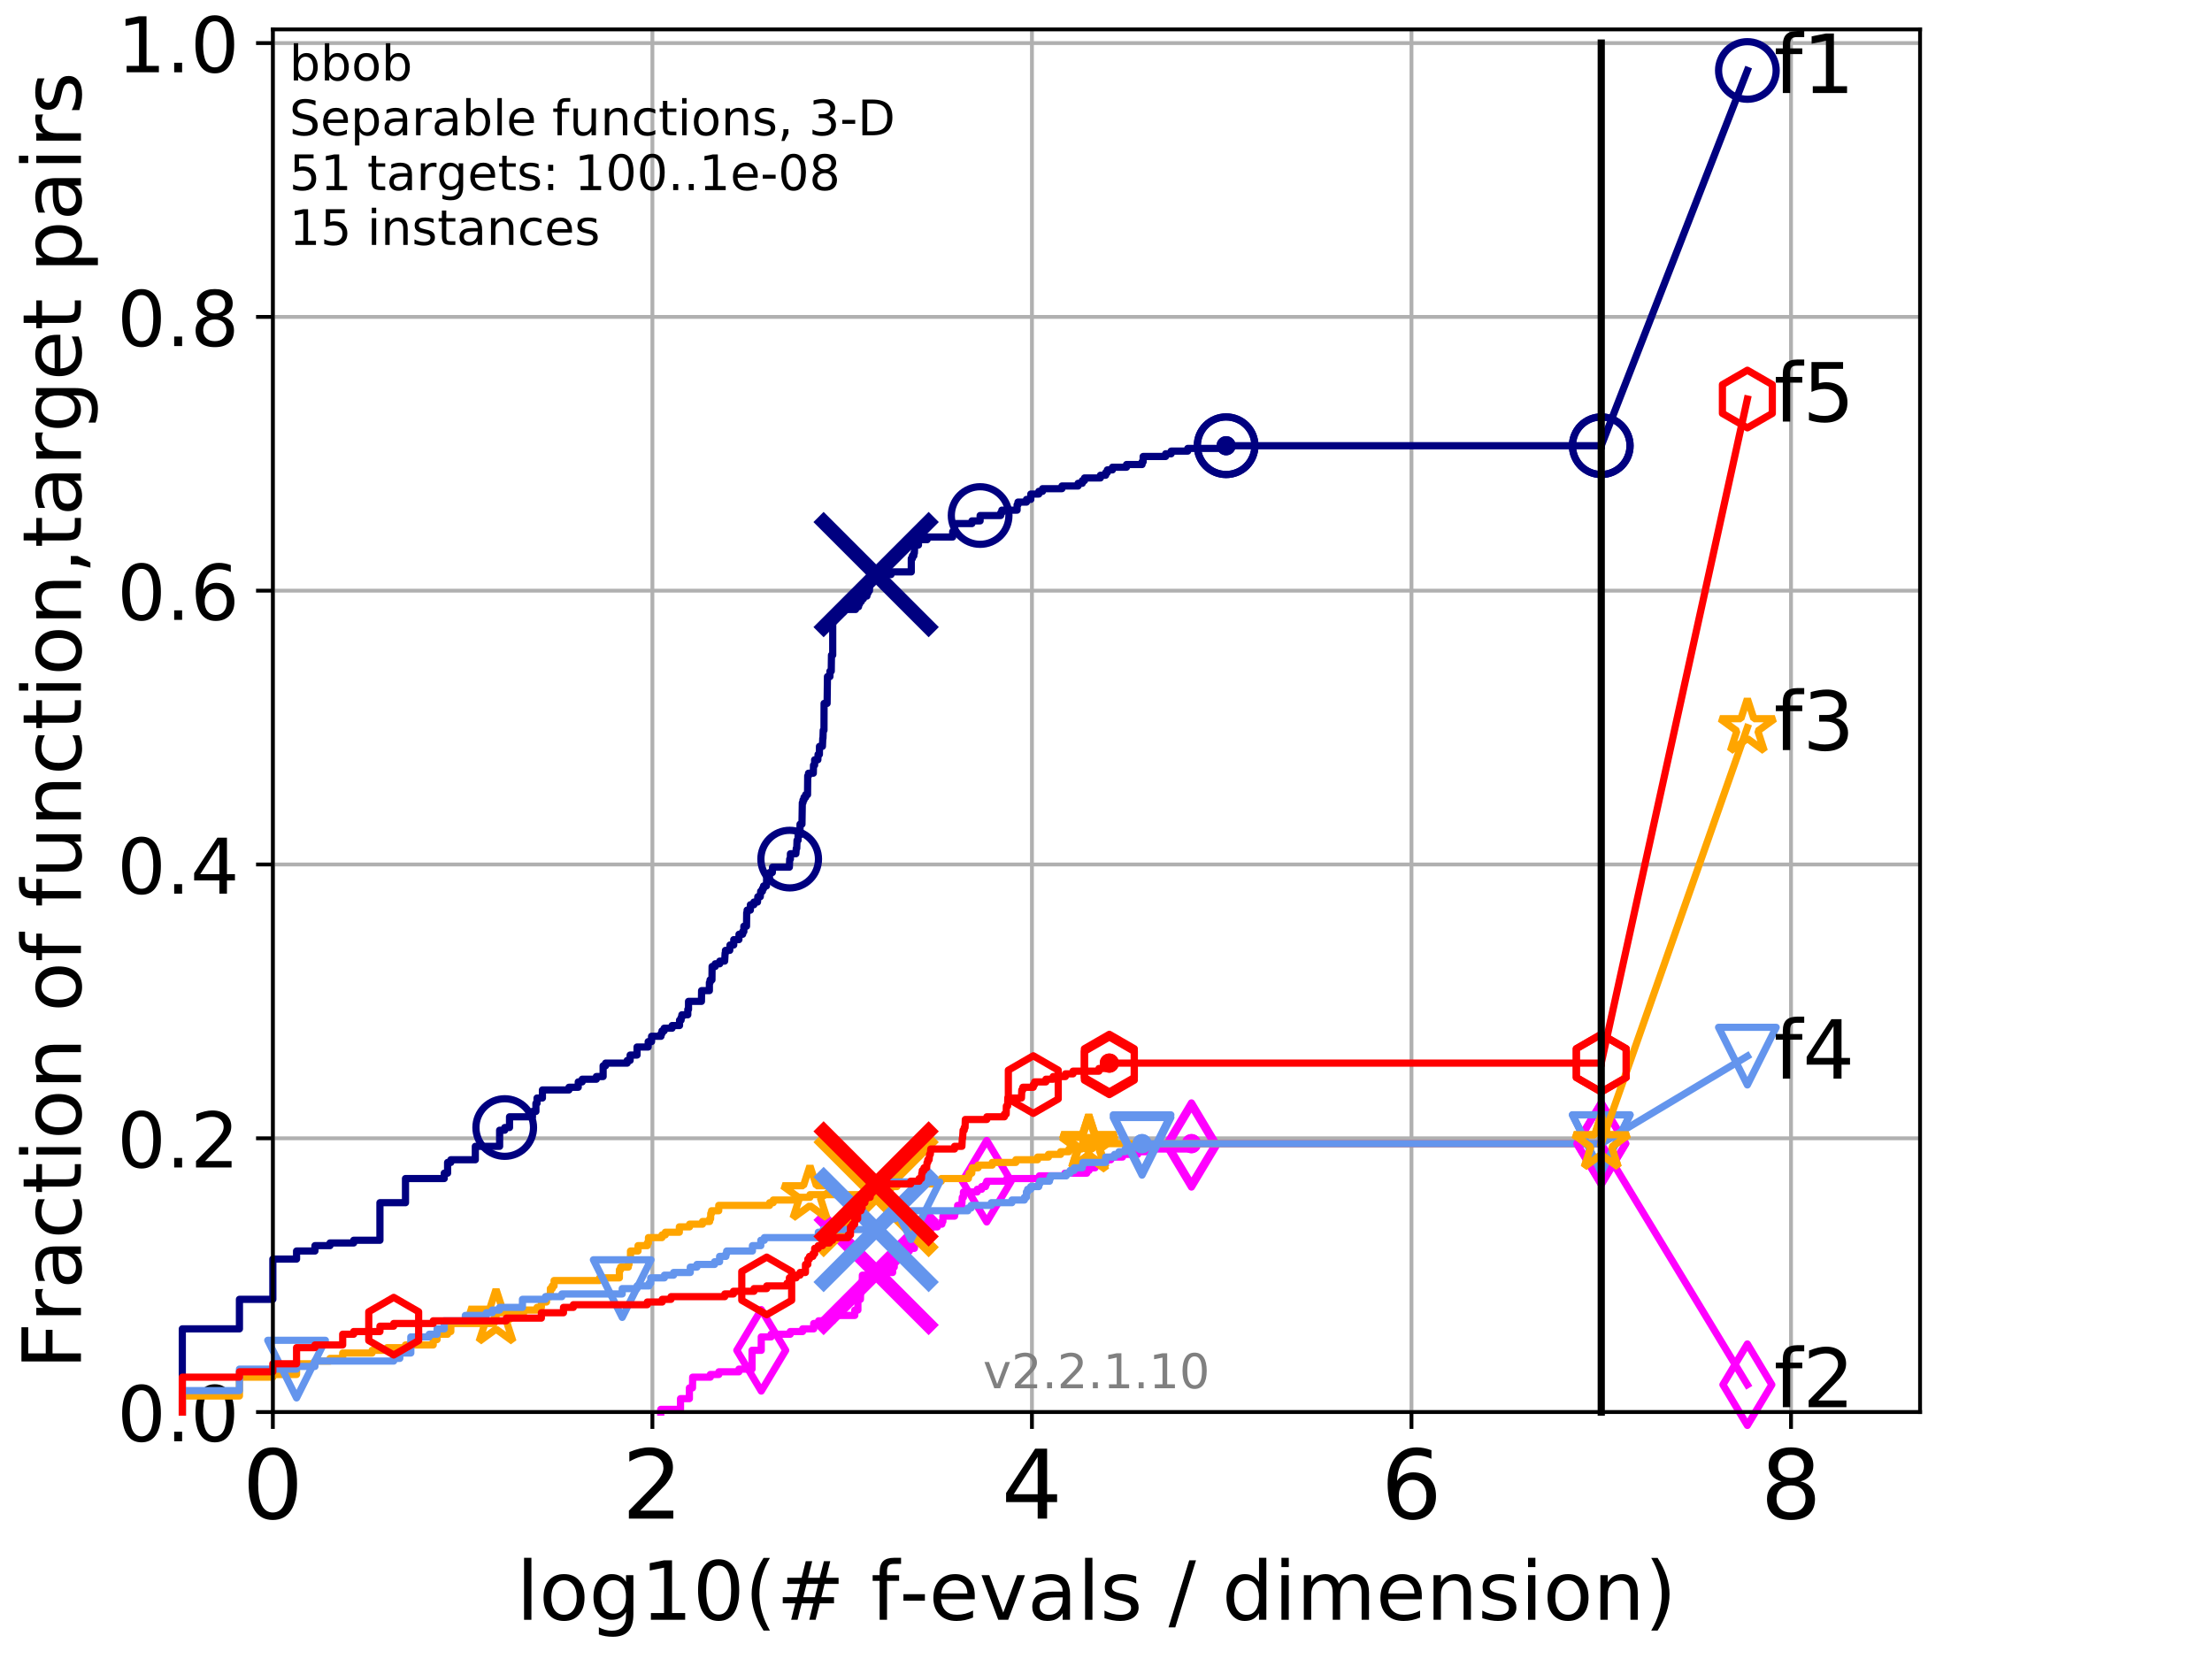 <?xml version="1.0" encoding="utf-8" standalone="no"?>
<!DOCTYPE svg PUBLIC "-//W3C//DTD SVG 1.1//EN"
  "http://www.w3.org/Graphics/SVG/1.1/DTD/svg11.dtd">
<!-- Created with matplotlib (http://matplotlib.org/) -->
<svg height="345.6pt" version="1.1" viewBox="0 0 460.8 345.6" width="460.8pt" xmlns="http://www.w3.org/2000/svg" xmlns:xlink="http://www.w3.org/1999/xlink">
 <defs>
  <style type="text/css">
*{stroke-linecap:butt;stroke-linejoin:round;}
  </style>
 </defs>
 <g id="figure_1">
  <g id="patch_1">
   <path d="M 0 345.6 
L 460.8 345.6 
L 460.8 0 
L 0 0 
z
" style="fill:#ffffff;"/>
  </g>
  <g id="axes_1">
   <g id="patch_2">
    <path d="M 56.84 294.16 
L 399.984 294.16 
L 399.984 6.125 
L 56.84 6.125 
z
" style="fill:#ffffff;"/>
   </g>
   <g id="matplotlib.axis_1">
    <g id="xtick_1">
     <g id="line2d_1">
      <path clip-path="url(#pb94d953c63)" d="M 56.84 294.16 
L 56.84 6.125 
" style="fill:none;stroke:#b0b0b0;stroke-linecap:square;stroke-width:0.8;"/>
     </g>
     <g id="line2d_2">
      <defs>
       <path d="M 0 0 
L 0 3.5 
" id="ma223bc30cf" style="stroke:#000000;stroke-width:0.8;"/>
      </defs>
      <g>
       <use style="stroke:#000000;stroke-width:0.8;" x="56.84" xlink:href="#ma223bc30cf" y="294.16"/>
      </g>
     </g>
     <g id="text_1">
      <!-- 0 -->
      <defs>
       <path d="M 31.781 66.406 
Q 24.172 66.406 20.328 58.906 
Q 16.5 51.422 16.5 36.375 
Q 16.5 21.391 20.328 13.891 
Q 24.172 6.391 31.781 6.391 
Q 39.453 6.391 43.281 13.891 
Q 47.125 21.391 47.125 36.375 
Q 47.125 51.422 43.281 58.906 
Q 39.453 66.406 31.781 66.406 
z
M 31.781 74.219 
Q 44.047 74.219 50.516 64.516 
Q 56.984 54.828 56.984 36.375 
Q 56.984 17.969 50.516 8.266 
Q 44.047 -1.422 31.781 -1.422 
Q 19.531 -1.422 13.062 8.266 
Q 6.594 17.969 6.594 36.375 
Q 6.594 54.828 13.062 64.516 
Q 19.531 74.219 31.781 74.219 
z
" id="DejaVuSans-30"/>
      </defs>
      <g transform="translate(50.477 316.357)scale(0.2 -0.2)">
       <use xlink:href="#DejaVuSans-30"/>
      </g>
     </g>
    </g>
    <g id="xtick_2">
     <g id="line2d_3">
      <path clip-path="url(#pb94d953c63)" d="M 135.905 294.16 
L 135.905 6.125 
" style="fill:none;stroke:#b0b0b0;stroke-linecap:square;stroke-width:0.8;"/>
     </g>
     <g id="line2d_4">
      <g>
       <use style="stroke:#000000;stroke-width:0.8;" x="135.905" xlink:href="#ma223bc30cf" y="294.16"/>
      </g>
     </g>
     <g id="text_2">
      <!-- 2 -->
      <defs>
       <path d="M 19.188 8.297 
L 53.609 8.297 
L 53.609 0 
L 7.328 0 
L 7.328 8.297 
Q 12.938 14.109 22.625 23.891 
Q 32.328 33.688 34.812 36.531 
Q 39.547 41.844 41.422 45.531 
Q 43.312 49.219 43.312 52.781 
Q 43.312 58.594 39.234 62.25 
Q 35.156 65.922 28.609 65.922 
Q 23.969 65.922 18.812 64.312 
Q 13.672 62.703 7.812 59.422 
L 7.812 69.391 
Q 13.766 71.781 18.938 73 
Q 24.125 74.219 28.422 74.219 
Q 39.75 74.219 46.484 68.547 
Q 53.219 62.891 53.219 53.422 
Q 53.219 48.922 51.531 44.891 
Q 49.859 40.875 45.406 35.406 
Q 44.188 33.984 37.641 27.219 
Q 31.109 20.453 19.188 8.297 
z
" id="DejaVuSans-32"/>
      </defs>
      <g transform="translate(129.543 316.357)scale(0.2 -0.2)">
       <use xlink:href="#DejaVuSans-32"/>
      </g>
     </g>
    </g>
    <g id="xtick_3">
     <g id="line2d_5">
      <path clip-path="url(#pb94d953c63)" d="M 214.971 294.16 
L 214.971 6.125 
" style="fill:none;stroke:#b0b0b0;stroke-linecap:square;stroke-width:0.8;"/>
     </g>
     <g id="line2d_6">
      <g>
       <use style="stroke:#000000;stroke-width:0.8;" x="214.971" xlink:href="#ma223bc30cf" y="294.16"/>
      </g>
     </g>
     <g id="text_3">
      <!-- 4 -->
      <defs>
       <path d="M 37.797 64.312 
L 12.891 25.391 
L 37.797 25.391 
z
M 35.203 72.906 
L 47.609 72.906 
L 47.609 25.391 
L 58.016 25.391 
L 58.016 17.188 
L 47.609 17.188 
L 47.609 0 
L 37.797 0 
L 37.797 17.188 
L 4.891 17.188 
L 4.891 26.703 
z
" id="DejaVuSans-34"/>
      </defs>
      <g transform="translate(208.608 316.357)scale(0.2 -0.2)">
       <use xlink:href="#DejaVuSans-34"/>
      </g>
     </g>
    </g>
    <g id="xtick_4">
     <g id="line2d_7">
      <path clip-path="url(#pb94d953c63)" d="M 294.036 294.16 
L 294.036 6.125 
" style="fill:none;stroke:#b0b0b0;stroke-linecap:square;stroke-width:0.8;"/>
     </g>
     <g id="line2d_8">
      <g>
       <use style="stroke:#000000;stroke-width:0.8;" x="294.036" xlink:href="#ma223bc30cf" y="294.16"/>
      </g>
     </g>
     <g id="text_4">
      <!-- 6 -->
      <defs>
       <path d="M 33.016 40.375 
Q 26.375 40.375 22.484 35.828 
Q 18.609 31.297 18.609 23.391 
Q 18.609 15.531 22.484 10.953 
Q 26.375 6.391 33.016 6.391 
Q 39.656 6.391 43.531 10.953 
Q 47.406 15.531 47.406 23.391 
Q 47.406 31.297 43.531 35.828 
Q 39.656 40.375 33.016 40.375 
z
M 52.594 71.297 
L 52.594 62.312 
Q 48.875 64.062 45.094 64.984 
Q 41.312 65.922 37.594 65.922 
Q 27.828 65.922 22.672 59.328 
Q 17.531 52.734 16.797 39.406 
Q 19.672 43.656 24.016 45.922 
Q 28.375 48.188 33.594 48.188 
Q 44.578 48.188 50.953 41.516 
Q 57.328 34.859 57.328 23.391 
Q 57.328 12.156 50.688 5.359 
Q 44.047 -1.422 33.016 -1.422 
Q 20.359 -1.422 13.672 8.266 
Q 6.984 17.969 6.984 36.375 
Q 6.984 53.656 15.188 63.938 
Q 23.391 74.219 37.203 74.219 
Q 40.922 74.219 44.703 73.484 
Q 48.484 72.75 52.594 71.297 
z
" id="DejaVuSans-36"/>
      </defs>
      <g transform="translate(287.674 316.357)scale(0.2 -0.2)">
       <use xlink:href="#DejaVuSans-36"/>
      </g>
     </g>
    </g>
    <g id="xtick_5">
     <g id="line2d_9">
      <path clip-path="url(#pb94d953c63)" d="M 373.102 294.16 
L 373.102 6.125 
" style="fill:none;stroke:#b0b0b0;stroke-linecap:square;stroke-width:0.8;"/>
     </g>
     <g id="line2d_10">
      <g>
       <use style="stroke:#000000;stroke-width:0.8;" x="373.102" xlink:href="#ma223bc30cf" y="294.16"/>
      </g>
     </g>
     <g id="text_5">
      <!-- 8 -->
      <defs>
       <path d="M 31.781 34.625 
Q 24.75 34.625 20.719 30.859 
Q 16.703 27.094 16.703 20.516 
Q 16.703 13.922 20.719 10.156 
Q 24.75 6.391 31.781 6.391 
Q 38.812 6.391 42.859 10.172 
Q 46.922 13.969 46.922 20.516 
Q 46.922 27.094 42.891 30.859 
Q 38.875 34.625 31.781 34.625 
z
M 21.922 38.812 
Q 15.578 40.375 12.031 44.719 
Q 8.5 49.078 8.5 55.328 
Q 8.5 64.062 14.719 69.141 
Q 20.953 74.219 31.781 74.219 
Q 42.672 74.219 48.875 69.141 
Q 55.078 64.062 55.078 55.328 
Q 55.078 49.078 51.531 44.719 
Q 48 40.375 41.703 38.812 
Q 48.828 37.156 52.797 32.312 
Q 56.781 27.484 56.781 20.516 
Q 56.781 9.906 50.312 4.234 
Q 43.844 -1.422 31.781 -1.422 
Q 19.734 -1.422 13.25 4.234 
Q 6.781 9.906 6.781 20.516 
Q 6.781 27.484 10.781 32.312 
Q 14.797 37.156 21.922 38.812 
z
M 18.312 54.391 
Q 18.312 48.734 21.844 45.562 
Q 25.391 42.391 31.781 42.391 
Q 38.141 42.391 41.719 45.562 
Q 45.312 48.734 45.312 54.391 
Q 45.312 60.062 41.719 63.234 
Q 38.141 66.406 31.781 66.406 
Q 25.391 66.406 21.844 63.234 
Q 18.312 60.062 18.312 54.391 
z
" id="DejaVuSans-38"/>
      </defs>
      <g transform="translate(366.739 316.357)scale(0.2 -0.2)">
       <use xlink:href="#DejaVuSans-38"/>
      </g>
     </g>
    </g>
    <g id="text_6">
     <!-- log10(# f-evals / dimension) -->
     <defs>
      <path d="M 9.422 75.984 
L 18.406 75.984 
L 18.406 0 
L 9.422 0 
z
" id="DejaVuSans-6c"/>
      <path d="M 30.609 48.391 
Q 23.391 48.391 19.188 42.75 
Q 14.984 37.109 14.984 27.297 
Q 14.984 17.484 19.156 11.844 
Q 23.344 6.203 30.609 6.203 
Q 37.797 6.203 41.984 11.859 
Q 46.188 17.531 46.188 27.297 
Q 46.188 37.016 41.984 42.703 
Q 37.797 48.391 30.609 48.391 
z
M 30.609 56 
Q 42.328 56 49.016 48.375 
Q 55.719 40.766 55.719 27.297 
Q 55.719 13.875 49.016 6.219 
Q 42.328 -1.422 30.609 -1.422 
Q 18.844 -1.422 12.172 6.219 
Q 5.516 13.875 5.516 27.297 
Q 5.516 40.766 12.172 48.375 
Q 18.844 56 30.609 56 
z
" id="DejaVuSans-6f"/>
      <path d="M 45.406 27.984 
Q 45.406 37.75 41.375 43.109 
Q 37.359 48.484 30.078 48.484 
Q 22.859 48.484 18.828 43.109 
Q 14.797 37.75 14.797 27.984 
Q 14.797 18.266 18.828 12.891 
Q 22.859 7.516 30.078 7.516 
Q 37.359 7.516 41.375 12.891 
Q 45.406 18.266 45.406 27.984 
z
M 54.391 6.781 
Q 54.391 -7.172 48.188 -13.984 
Q 42 -20.797 29.203 -20.797 
Q 24.469 -20.797 20.266 -20.094 
Q 16.062 -19.391 12.109 -17.922 
L 12.109 -9.188 
Q 16.062 -11.328 19.922 -12.344 
Q 23.781 -13.375 27.781 -13.375 
Q 36.625 -13.375 41.016 -8.766 
Q 45.406 -4.156 45.406 5.172 
L 45.406 9.625 
Q 42.625 4.781 38.281 2.391 
Q 33.938 0 27.875 0 
Q 17.828 0 11.672 7.656 
Q 5.516 15.328 5.516 27.984 
Q 5.516 40.672 11.672 48.328 
Q 17.828 56 27.875 56 
Q 33.938 56 38.281 53.609 
Q 42.625 51.219 45.406 46.391 
L 45.406 54.688 
L 54.391 54.688 
z
" id="DejaVuSans-67"/>
      <path d="M 12.406 8.297 
L 28.516 8.297 
L 28.516 63.922 
L 10.984 60.406 
L 10.984 69.391 
L 28.422 72.906 
L 38.281 72.906 
L 38.281 8.297 
L 54.391 8.297 
L 54.391 0 
L 12.406 0 
z
" id="DejaVuSans-31"/>
      <path d="M 31 75.875 
Q 24.469 64.656 21.281 53.656 
Q 18.109 42.672 18.109 31.391 
Q 18.109 20.125 21.312 9.062 
Q 24.516 -2 31 -13.188 
L 23.188 -13.188 
Q 15.875 -1.703 12.234 9.375 
Q 8.594 20.453 8.594 31.391 
Q 8.594 42.281 12.203 53.312 
Q 15.828 64.359 23.188 75.875 
z
" id="DejaVuSans-28"/>
      <path d="M 51.125 44 
L 36.922 44 
L 32.812 27.688 
L 47.125 27.688 
z
M 43.797 71.781 
L 38.719 51.516 
L 52.984 51.516 
L 58.109 71.781 
L 65.922 71.781 
L 60.891 51.516 
L 76.125 51.516 
L 76.125 44 
L 58.984 44 
L 54.984 27.688 
L 70.516 27.688 
L 70.516 20.219 
L 53.078 20.219 
L 48 0 
L 40.188 0 
L 45.219 20.219 
L 30.906 20.219 
L 25.875 0 
L 18.016 0 
L 23.094 20.219 
L 7.719 20.219 
L 7.719 27.688 
L 24.906 27.688 
L 29 44 
L 13.281 44 
L 13.281 51.516 
L 30.906 51.516 
L 35.891 71.781 
z
" id="DejaVuSans-23"/>
      <path id="DejaVuSans-20"/>
      <path d="M 37.109 75.984 
L 37.109 68.5 
L 28.516 68.5 
Q 23.688 68.5 21.797 66.547 
Q 19.922 64.594 19.922 59.516 
L 19.922 54.688 
L 34.719 54.688 
L 34.719 47.703 
L 19.922 47.703 
L 19.922 0 
L 10.891 0 
L 10.891 47.703 
L 2.297 47.703 
L 2.297 54.688 
L 10.891 54.688 
L 10.891 58.5 
Q 10.891 67.625 15.141 71.797 
Q 19.391 75.984 28.609 75.984 
z
" id="DejaVuSans-66"/>
      <path d="M 4.891 31.391 
L 31.203 31.391 
L 31.203 23.391 
L 4.891 23.391 
z
" id="DejaVuSans-2d"/>
      <path d="M 56.203 29.594 
L 56.203 25.203 
L 14.891 25.203 
Q 15.484 15.922 20.484 11.062 
Q 25.484 6.203 34.422 6.203 
Q 39.594 6.203 44.453 7.469 
Q 49.312 8.734 54.109 11.281 
L 54.109 2.781 
Q 49.266 0.734 44.188 -0.344 
Q 39.109 -1.422 33.891 -1.422 
Q 20.797 -1.422 13.156 6.188 
Q 5.516 13.812 5.516 26.812 
Q 5.516 40.234 12.766 48.109 
Q 20.016 56 32.328 56 
Q 43.359 56 49.781 48.891 
Q 56.203 41.797 56.203 29.594 
z
M 47.219 32.234 
Q 47.125 39.594 43.094 43.984 
Q 39.062 48.391 32.422 48.391 
Q 24.906 48.391 20.391 44.141 
Q 15.875 39.891 15.188 32.172 
z
" id="DejaVuSans-65"/>
      <path d="M 2.984 54.688 
L 12.5 54.688 
L 29.594 8.797 
L 46.688 54.688 
L 56.203 54.688 
L 35.688 0 
L 23.484 0 
z
" id="DejaVuSans-76"/>
      <path d="M 34.281 27.484 
Q 23.391 27.484 19.188 25 
Q 14.984 22.516 14.984 16.5 
Q 14.984 11.719 18.141 8.906 
Q 21.297 6.109 26.703 6.109 
Q 34.188 6.109 38.703 11.406 
Q 43.219 16.703 43.219 25.484 
L 43.219 27.484 
z
M 52.203 31.203 
L 52.203 0 
L 43.219 0 
L 43.219 8.297 
Q 40.141 3.328 35.547 0.953 
Q 30.953 -1.422 24.312 -1.422 
Q 15.922 -1.422 10.953 3.297 
Q 6 8.016 6 15.922 
Q 6 25.141 12.172 29.828 
Q 18.359 34.516 30.609 34.516 
L 43.219 34.516 
L 43.219 35.406 
Q 43.219 41.609 39.141 45 
Q 35.062 48.391 27.688 48.391 
Q 23 48.391 18.547 47.266 
Q 14.109 46.141 10.016 43.891 
L 10.016 52.203 
Q 14.938 54.109 19.578 55.047 
Q 24.219 56 28.609 56 
Q 40.484 56 46.344 49.844 
Q 52.203 43.703 52.203 31.203 
z
" id="DejaVuSans-61"/>
      <path d="M 44.281 53.078 
L 44.281 44.578 
Q 40.484 46.531 36.375 47.5 
Q 32.281 48.484 27.875 48.484 
Q 21.188 48.484 17.844 46.438 
Q 14.5 44.391 14.5 40.281 
Q 14.5 37.156 16.891 35.375 
Q 19.281 33.594 26.516 31.984 
L 29.594 31.297 
Q 39.156 29.25 43.188 25.516 
Q 47.219 21.781 47.219 15.094 
Q 47.219 7.469 41.188 3.016 
Q 35.156 -1.422 24.609 -1.422 
Q 20.219 -1.422 15.453 -0.562 
Q 10.688 0.297 5.422 2 
L 5.422 11.281 
Q 10.406 8.688 15.234 7.391 
Q 20.062 6.109 24.812 6.109 
Q 31.156 6.109 34.562 8.281 
Q 37.984 10.453 37.984 14.406 
Q 37.984 18.062 35.516 20.016 
Q 33.062 21.969 24.703 23.781 
L 21.578 24.516 
Q 13.234 26.266 9.516 29.906 
Q 5.812 33.547 5.812 39.891 
Q 5.812 47.609 11.281 51.797 
Q 16.75 56 26.812 56 
Q 31.781 56 36.172 55.266 
Q 40.578 54.547 44.281 53.078 
z
" id="DejaVuSans-73"/>
      <path d="M 25.391 72.906 
L 33.688 72.906 
L 8.297 -9.281 
L 0 -9.281 
z
" id="DejaVuSans-2f"/>
      <path d="M 45.406 46.391 
L 45.406 75.984 
L 54.391 75.984 
L 54.391 0 
L 45.406 0 
L 45.406 8.203 
Q 42.578 3.328 38.25 0.953 
Q 33.938 -1.422 27.875 -1.422 
Q 17.969 -1.422 11.734 6.484 
Q 5.516 14.406 5.516 27.297 
Q 5.516 40.188 11.734 48.094 
Q 17.969 56 27.875 56 
Q 33.938 56 38.25 53.625 
Q 42.578 51.266 45.406 46.391 
z
M 14.797 27.297 
Q 14.797 17.391 18.875 11.75 
Q 22.953 6.109 30.078 6.109 
Q 37.203 6.109 41.297 11.75 
Q 45.406 17.391 45.406 27.297 
Q 45.406 37.203 41.297 42.844 
Q 37.203 48.484 30.078 48.484 
Q 22.953 48.484 18.875 42.844 
Q 14.797 37.203 14.797 27.297 
z
" id="DejaVuSans-64"/>
      <path d="M 9.422 54.688 
L 18.406 54.688 
L 18.406 0 
L 9.422 0 
z
M 9.422 75.984 
L 18.406 75.984 
L 18.406 64.594 
L 9.422 64.594 
z
" id="DejaVuSans-69"/>
      <path d="M 52 44.188 
Q 55.375 50.25 60.062 53.125 
Q 64.75 56 71.094 56 
Q 79.641 56 84.281 50.016 
Q 88.922 44.047 88.922 33.016 
L 88.922 0 
L 79.891 0 
L 79.891 32.719 
Q 79.891 40.578 77.094 44.375 
Q 74.312 48.188 68.609 48.188 
Q 61.625 48.188 57.562 43.547 
Q 53.516 38.922 53.516 30.906 
L 53.516 0 
L 44.484 0 
L 44.484 32.719 
Q 44.484 40.625 41.703 44.406 
Q 38.922 48.188 33.109 48.188 
Q 26.219 48.188 22.156 43.531 
Q 18.109 38.875 18.109 30.906 
L 18.109 0 
L 9.078 0 
L 9.078 54.688 
L 18.109 54.688 
L 18.109 46.188 
Q 21.188 51.219 25.484 53.609 
Q 29.781 56 35.688 56 
Q 41.656 56 45.828 52.969 
Q 50 49.953 52 44.188 
z
" id="DejaVuSans-6d"/>
      <path d="M 54.891 33.016 
L 54.891 0 
L 45.906 0 
L 45.906 32.719 
Q 45.906 40.484 42.875 44.328 
Q 39.844 48.188 33.797 48.188 
Q 26.516 48.188 22.312 43.547 
Q 18.109 38.922 18.109 30.906 
L 18.109 0 
L 9.078 0 
L 9.078 54.688 
L 18.109 54.688 
L 18.109 46.188 
Q 21.344 51.125 25.703 53.562 
Q 30.078 56 35.797 56 
Q 45.219 56 50.047 50.172 
Q 54.891 44.344 54.891 33.016 
z
" id="DejaVuSans-6e"/>
      <path d="M 8.016 75.875 
L 15.828 75.875 
Q 23.141 64.359 26.781 53.312 
Q 30.422 42.281 30.422 31.391 
Q 30.422 20.453 26.781 9.375 
Q 23.141 -1.703 15.828 -13.188 
L 8.016 -13.188 
Q 14.5 -2 17.703 9.062 
Q 20.906 20.125 20.906 31.391 
Q 20.906 42.672 17.703 53.656 
Q 14.5 64.656 8.016 75.875 
z
" id="DejaVuSans-29"/>
     </defs>
     <g transform="translate(107.571 337.434)scale(0.17 -0.17)">
      <use xlink:href="#DejaVuSans-6c"/>
      <use x="27.783" xlink:href="#DejaVuSans-6f"/>
      <use x="88.965" xlink:href="#DejaVuSans-67"/>
      <use x="152.441" xlink:href="#DejaVuSans-31"/>
      <use x="216.064" xlink:href="#DejaVuSans-30"/>
      <use x="279.688" xlink:href="#DejaVuSans-28"/>
      <use x="318.701" xlink:href="#DejaVuSans-23"/>
      <use x="402.49" xlink:href="#DejaVuSans-20"/>
      <use x="434.277" xlink:href="#DejaVuSans-66"/>
      <use x="469.404" xlink:href="#DejaVuSans-2d"/>
      <use x="505.488" xlink:href="#DejaVuSans-65"/>
      <use x="567.012" xlink:href="#DejaVuSans-76"/>
      <use x="626.191" xlink:href="#DejaVuSans-61"/>
      <use x="687.471" xlink:href="#DejaVuSans-6c"/>
      <use x="715.254" xlink:href="#DejaVuSans-73"/>
      <use x="767.354" xlink:href="#DejaVuSans-20"/>
      <use x="799.141" xlink:href="#DejaVuSans-2f"/>
      <use x="832.832" xlink:href="#DejaVuSans-20"/>
      <use x="864.619" xlink:href="#DejaVuSans-64"/>
      <use x="928.096" xlink:href="#DejaVuSans-69"/>
      <use x="955.879" xlink:href="#DejaVuSans-6d"/>
      <use x="1053.291" xlink:href="#DejaVuSans-65"/>
      <use x="1114.814" xlink:href="#DejaVuSans-6e"/>
      <use x="1178.193" xlink:href="#DejaVuSans-73"/>
      <use x="1230.293" xlink:href="#DejaVuSans-69"/>
      <use x="1258.076" xlink:href="#DejaVuSans-6f"/>
      <use x="1319.258" xlink:href="#DejaVuSans-6e"/>
      <use x="1382.637" xlink:href="#DejaVuSans-29"/>
     </g>
    </g>
   </g>
   <g id="matplotlib.axis_2">
    <g id="ytick_1">
     <g id="line2d_11">
      <path clip-path="url(#pb94d953c63)" d="M 56.84 294.16 
L 399.984 294.16 
" style="fill:none;stroke:#b0b0b0;stroke-linecap:square;stroke-width:0.8;"/>
     </g>
     <g id="line2d_12">
      <defs>
       <path d="M 0 0 
L -3.5 0 
" id="m43f2540d83" style="stroke:#000000;stroke-width:0.8;"/>
      </defs>
      <g>
       <use style="stroke:#000000;stroke-width:0.8;" x="56.84" xlink:href="#m43f2540d83" y="294.16"/>
      </g>
     </g>
     <g id="text_7">
      <!-- 0.0 -->
      <defs>
       <path d="M 10.688 12.406 
L 21 12.406 
L 21 0 
L 10.688 0 
z
" id="DejaVuSans-2e"/>
      </defs>
      <g transform="translate(24.395 300.239)scale(0.16 -0.16)">
       <use xlink:href="#DejaVuSans-30"/>
       <use x="63.623" xlink:href="#DejaVuSans-2e"/>
       <use x="95.41" xlink:href="#DejaVuSans-30"/>
      </g>
     </g>
    </g>
    <g id="ytick_2">
     <g id="line2d_13">
      <path clip-path="url(#pb94d953c63)" d="M 56.84 237.123 
L 399.984 237.123 
" style="fill:none;stroke:#b0b0b0;stroke-linecap:square;stroke-width:0.8;"/>
     </g>
     <g id="line2d_14">
      <g>
       <use style="stroke:#000000;stroke-width:0.8;" x="56.84" xlink:href="#m43f2540d83" y="237.123"/>
      </g>
     </g>
     <g id="text_8">
      <!-- 0.2 -->
      <g transform="translate(24.395 243.202)scale(0.16 -0.16)">
       <use xlink:href="#DejaVuSans-30"/>
       <use x="63.623" xlink:href="#DejaVuSans-2e"/>
       <use x="95.41" xlink:href="#DejaVuSans-32"/>
      </g>
     </g>
    </g>
    <g id="ytick_3">
     <g id="line2d_15">
      <path clip-path="url(#pb94d953c63)" d="M 56.84 180.087 
L 399.984 180.087 
" style="fill:none;stroke:#b0b0b0;stroke-linecap:square;stroke-width:0.8;"/>
     </g>
     <g id="line2d_16">
      <g>
       <use style="stroke:#000000;stroke-width:0.8;" x="56.84" xlink:href="#m43f2540d83" y="180.087"/>
      </g>
     </g>
     <g id="text_9">
      <!-- 0.4 -->
      <g transform="translate(24.395 186.166)scale(0.16 -0.16)">
       <use xlink:href="#DejaVuSans-30"/>
       <use x="63.623" xlink:href="#DejaVuSans-2e"/>
       <use x="95.41" xlink:href="#DejaVuSans-34"/>
      </g>
     </g>
    </g>
    <g id="ytick_4">
     <g id="line2d_17">
      <path clip-path="url(#pb94d953c63)" d="M 56.84 123.05 
L 399.984 123.05 
" style="fill:none;stroke:#b0b0b0;stroke-linecap:square;stroke-width:0.8;"/>
     </g>
     <g id="line2d_18">
      <g>
       <use style="stroke:#000000;stroke-width:0.8;" x="56.84" xlink:href="#m43f2540d83" y="123.05"/>
      </g>
     </g>
     <g id="text_10">
      <!-- 0.6 -->
      <g transform="translate(24.395 129.129)scale(0.16 -0.16)">
       <use xlink:href="#DejaVuSans-30"/>
       <use x="63.623" xlink:href="#DejaVuSans-2e"/>
       <use x="95.41" xlink:href="#DejaVuSans-36"/>
      </g>
     </g>
    </g>
    <g id="ytick_5">
     <g id="line2d_19">
      <path clip-path="url(#pb94d953c63)" d="M 56.84 66.014 
L 399.984 66.014 
" style="fill:none;stroke:#b0b0b0;stroke-linecap:square;stroke-width:0.8;"/>
     </g>
     <g id="line2d_20">
      <g>
       <use style="stroke:#000000;stroke-width:0.8;" x="56.84" xlink:href="#m43f2540d83" y="66.014"/>
      </g>
     </g>
     <g id="text_11">
      <!-- 0.8 -->
      <g transform="translate(24.395 72.092)scale(0.16 -0.16)">
       <use xlink:href="#DejaVuSans-30"/>
       <use x="63.623" xlink:href="#DejaVuSans-2e"/>
       <use x="95.41" xlink:href="#DejaVuSans-38"/>
      </g>
     </g>
    </g>
    <g id="ytick_6">
     <g id="line2d_21">
      <path clip-path="url(#pb94d953c63)" d="M 56.84 8.977 
L 399.984 8.977 
" style="fill:none;stroke:#b0b0b0;stroke-linecap:square;stroke-width:0.8;"/>
     </g>
     <g id="line2d_22">
      <g>
       <use style="stroke:#000000;stroke-width:0.8;" x="56.84" xlink:href="#m43f2540d83" y="8.977"/>
      </g>
     </g>
     <g id="text_12">
      <!-- 1.0 -->
      <g transform="translate(24.395 15.056)scale(0.16 -0.16)">
       <use xlink:href="#DejaVuSans-31"/>
       <use x="63.623" xlink:href="#DejaVuSans-2e"/>
       <use x="95.41" xlink:href="#DejaVuSans-30"/>
      </g>
     </g>
    </g>
    <g id="text_13">
     <!-- Fraction of function,target pairs -->
     <defs>
      <path d="M 9.812 72.906 
L 51.703 72.906 
L 51.703 64.594 
L 19.672 64.594 
L 19.672 43.109 
L 48.578 43.109 
L 48.578 34.812 
L 19.672 34.812 
L 19.672 0 
L 9.812 0 
z
" id="DejaVuSans-46"/>
      <path d="M 41.109 46.297 
Q 39.594 47.172 37.812 47.578 
Q 36.031 48 33.891 48 
Q 26.266 48 22.188 43.047 
Q 18.109 38.094 18.109 28.812 
L 18.109 0 
L 9.078 0 
L 9.078 54.688 
L 18.109 54.688 
L 18.109 46.188 
Q 20.953 51.172 25.484 53.578 
Q 30.031 56 36.531 56 
Q 37.453 56 38.578 55.875 
Q 39.703 55.766 41.062 55.516 
z
" id="DejaVuSans-72"/>
      <path d="M 48.781 52.594 
L 48.781 44.188 
Q 44.969 46.297 41.141 47.344 
Q 37.312 48.391 33.406 48.391 
Q 24.656 48.391 19.812 42.844 
Q 14.984 37.312 14.984 27.297 
Q 14.984 17.281 19.812 11.734 
Q 24.656 6.203 33.406 6.203 
Q 37.312 6.203 41.141 7.25 
Q 44.969 8.297 48.781 10.406 
L 48.781 2.094 
Q 45.016 0.344 40.984 -0.531 
Q 36.969 -1.422 32.422 -1.422 
Q 20.062 -1.422 12.781 6.344 
Q 5.516 14.109 5.516 27.297 
Q 5.516 40.672 12.859 48.328 
Q 20.219 56 33.016 56 
Q 37.156 56 41.109 55.141 
Q 45.062 54.297 48.781 52.594 
z
" id="DejaVuSans-63"/>
      <path d="M 18.312 70.219 
L 18.312 54.688 
L 36.812 54.688 
L 36.812 47.703 
L 18.312 47.703 
L 18.312 18.016 
Q 18.312 11.328 20.141 9.422 
Q 21.969 7.516 27.594 7.516 
L 36.812 7.516 
L 36.812 0 
L 27.594 0 
Q 17.188 0 13.234 3.875 
Q 9.281 7.766 9.281 18.016 
L 9.281 47.703 
L 2.688 47.703 
L 2.688 54.688 
L 9.281 54.688 
L 9.281 70.219 
z
" id="DejaVuSans-74"/>
      <path d="M 8.5 21.578 
L 8.5 54.688 
L 17.484 54.688 
L 17.484 21.922 
Q 17.484 14.156 20.5 10.266 
Q 23.531 6.391 29.594 6.391 
Q 36.859 6.391 41.078 11.031 
Q 45.312 15.672 45.312 23.688 
L 45.312 54.688 
L 54.297 54.688 
L 54.297 0 
L 45.312 0 
L 45.312 8.406 
Q 42.047 3.422 37.719 1 
Q 33.406 -1.422 27.688 -1.422 
Q 18.266 -1.422 13.375 4.438 
Q 8.5 10.297 8.5 21.578 
z
M 31.109 56 
z
" id="DejaVuSans-75"/>
      <path d="M 11.719 12.406 
L 22.016 12.406 
L 22.016 4 
L 14.016 -11.625 
L 7.719 -11.625 
L 11.719 4 
z
" id="DejaVuSans-2c"/>
      <path d="M 18.109 8.203 
L 18.109 -20.797 
L 9.078 -20.797 
L 9.078 54.688 
L 18.109 54.688 
L 18.109 46.391 
Q 20.953 51.266 25.266 53.625 
Q 29.594 56 35.594 56 
Q 45.562 56 51.781 48.094 
Q 58.016 40.188 58.016 27.297 
Q 58.016 14.406 51.781 6.484 
Q 45.562 -1.422 35.594 -1.422 
Q 29.594 -1.422 25.266 0.953 
Q 20.953 3.328 18.109 8.203 
z
M 48.688 27.297 
Q 48.688 37.203 44.609 42.844 
Q 40.531 48.484 33.406 48.484 
Q 26.266 48.484 22.188 42.844 
Q 18.109 37.203 18.109 27.297 
Q 18.109 17.391 22.188 11.75 
Q 26.266 6.109 33.406 6.109 
Q 40.531 6.109 44.609 11.75 
Q 48.688 17.391 48.688 27.297 
z
" id="DejaVuSans-70"/>
     </defs>
     <g transform="translate(16.86 285.282)rotate(-90)scale(0.17 -0.17)">
      <use xlink:href="#DejaVuSans-46"/>
      <use x="57.41" xlink:href="#DejaVuSans-72"/>
      <use x="98.523" xlink:href="#DejaVuSans-61"/>
      <use x="159.803" xlink:href="#DejaVuSans-63"/>
      <use x="214.783" xlink:href="#DejaVuSans-74"/>
      <use x="253.992" xlink:href="#DejaVuSans-69"/>
      <use x="281.775" xlink:href="#DejaVuSans-6f"/>
      <use x="342.957" xlink:href="#DejaVuSans-6e"/>
      <use x="406.336" xlink:href="#DejaVuSans-20"/>
      <use x="438.123" xlink:href="#DejaVuSans-6f"/>
      <use x="499.305" xlink:href="#DejaVuSans-66"/>
      <use x="534.51" xlink:href="#DejaVuSans-20"/>
      <use x="566.297" xlink:href="#DejaVuSans-66"/>
      <use x="601.502" xlink:href="#DejaVuSans-75"/>
      <use x="664.881" xlink:href="#DejaVuSans-6e"/>
      <use x="728.26" xlink:href="#DejaVuSans-63"/>
      <use x="783.24" xlink:href="#DejaVuSans-74"/>
      <use x="822.449" xlink:href="#DejaVuSans-69"/>
      <use x="850.232" xlink:href="#DejaVuSans-6f"/>
      <use x="911.414" xlink:href="#DejaVuSans-6e"/>
      <use x="974.793" xlink:href="#DejaVuSans-2c"/>
      <use x="1006.58" xlink:href="#DejaVuSans-74"/>
      <use x="1045.789" xlink:href="#DejaVuSans-61"/>
      <use x="1107.068" xlink:href="#DejaVuSans-72"/>
      <use x="1148.166" xlink:href="#DejaVuSans-67"/>
      <use x="1211.643" xlink:href="#DejaVuSans-65"/>
      <use x="1273.166" xlink:href="#DejaVuSans-74"/>
      <use x="1312.375" xlink:href="#DejaVuSans-20"/>
      <use x="1344.162" xlink:href="#DejaVuSans-70"/>
      <use x="1407.639" xlink:href="#DejaVuSans-61"/>
      <use x="1468.918" xlink:href="#DejaVuSans-69"/>
      <use x="1496.701" xlink:href="#DejaVuSans-72"/>
      <use x="1537.814" xlink:href="#DejaVuSans-73"/>
     </g>
    </g>
   </g>
   <g id="line2d_23">
    <defs>
     <path d="M 0 1.5 
C 0.398 1.5 0.779 1.342 1.061 1.061 
C 1.342 0.779 1.5 0.398 1.5 0 
C 1.5 -0.398 1.342 -0.779 1.061 -1.061 
C 0.779 -1.342 0.398 -1.5 0 -1.5 
C -0.398 -1.5 -0.779 -1.342 -1.061 -1.061 
C -1.342 -0.779 -1.5 -0.398 -1.5 0 
C -1.5 0.398 -1.342 0.779 -1.061 1.061 
C -0.779 1.342 -0.398 1.5 0 1.5 
z
" id="m5a43daf491" style="stroke:#000080;"/>
    </defs>
    <g>
     <use style="fill:#000080;stroke:#000080;" x="255.422" xlink:href="#m5a43daf491" y="92.854"/>
     <use style="fill:#000080;stroke:#000080;" x="255.422" xlink:href="#m5a43daf491" y="92.854"/>
    </g>
   </g>
   <g id="line2d_24">
    <path d="M 37.978 294.16 
L 37.978 276.825 
L 49.879 276.825 
L 49.879 270.674 
L 56.84 270.674 
L 56.84 262.287 
L 61.779 262.287 
L 61.779 260.609 
L 65.61 260.609 
L 65.61 259.491 
L 68.741 259.491 
L 68.741 258.932 
L 73.68 258.932 
L 73.68 258.372 
L 79.147 258.372 
L 79.147 250.544 
L 84.472 250.544 
L 84.472 245.511 
L 92.542 245.511 
L 92.542 244.393 
L 93.242 244.393 
L 93.242 242.156 
L 93.916 242.156 
L 93.916 241.597 
L 99.019 241.597 
L 99.019 238.801 
L 104.081 238.801 
L 104.081 235.446 
L 105.143 235.446 
L 105.143 234.887 
L 106.143 234.887 
L 106.143 232.65 
L 110.92 232.65 
L 110.92 231.532 
L 111.64 231.532 
L 111.64 229.854 
L 111.874 229.854 
L 111.874 228.736 
L 112.996 228.736 
L 112.996 227.058 
L 118.523 227.058 
L 118.523 226.499 
L 120.458 226.499 
L 120.458 225.381 
L 121.282 225.381 
L 121.282 224.821 
L 124.232 224.821 
L 124.232 224.262 
L 125.641 224.262 
L 125.641 222.025 
L 126.154 222.025 
L 126.154 221.466 
L 130.658 221.466 
L 130.658 220.907 
L 131.269 220.907 
L 131.269 219.789 
L 132.706 219.789 
L 132.706 218.111 
L 135.025 218.111 
L 135.025 216.993 
L 135.733 216.993 
L 135.733 215.874 
L 137.697 215.874 
L 137.697 215.315 
L 137.902 215.315 
L 137.902 214.756 
L 138.355 214.756 
L 138.355 214.197 
L 140.009 214.197 
L 140.009 213.638 
L 141.559 213.638 
L 141.559 212.519 
L 141.885 212.519 
L 141.885 211.96 
L 142.046 211.96 
L 142.046 211.401 
L 143.281 211.401 
L 143.281 210.283 
L 143.43 210.283 
L 143.43 208.605 
L 146.124 208.605 
L 146.155 206.368 
L 147.777 206.368 
L 147.777 204.691 
L 147.92 204.691 
L 147.92 204.132 
L 148.313 204.132 
L 148.341 201.336 
L 148.994 201.336 
L 148.994 200.777 
L 149.93 200.777 
L 149.93 200.217 
L 150.96 200.217 
L 151.055 198.54 
L 151.126 198.54 
L 151.126 197.981 
L 152.022 197.981 
L 152.067 196.862 
L 152.852 196.862 
L 152.852 195.744 
L 153.927 195.744 
L 153.947 194.626 
L 154.71 194.626 
L 154.71 194.066 
L 154.957 194.066 
L 154.957 192.948 
L 155.514 192.948 
L 155.55 190.152 
L 155.641 190.152 
L 155.641 189.593 
L 156.317 189.593 
L 156.317 188.475 
L 157.05 188.475 
L 157.05 187.915 
L 157.802 187.915 
L 157.866 186.797 
L 158.383 186.797 
L 158.461 185.679 
L 158.826 185.679 
L 158.826 185.119 
L 159.065 185.119 
L 159.065 184.56 
L 159.664 184.56 
L 159.707 182.883 
L 160.297 182.883 
L 160.311 181.764 
L 160.895 181.764 
L 160.935 180.646 
L 164.441 180.646 
L 164.506 178.968 
L 164.656 178.968 
L 164.656 177.85 
L 165.797 177.85 
L 165.877 176.732 
L 165.977 176.732 
L 166.036 175.054 
L 166.253 175.054 
L 166.253 173.936 
L 166.658 173.936 
L 166.658 171.699 
L 167.064 171.699 
L 167.138 167.226 
L 167.277 167.226 
L 167.277 166.666 
L 167.487 166.666 
L 167.487 166.107 
L 167.829 166.107 
L 167.829 165.548 
L 168.226 165.548 
L 168.261 161.634 
L 168.425 161.634 
L 168.425 161.075 
L 169.429 161.075 
L 169.469 159.397 
L 169.702 159.397 
L 169.702 158.279 
L 170.376 158.279 
L 170.415 157.16 
L 170.696 157.16 
L 170.711 155.483 
L 171.326 155.483 
L 171.398 153.805 
L 171.442 153.805 
L 171.492 152.128 
L 171.65 152.128 
L 171.671 146.536 
L 172.301 146.536 
L 172.376 140.944 
L 172.889 140.944 
L 172.889 139.826 
L 173.165 139.826 
L 173.211 136.471 
L 173.47 136.471 
L 173.47 128.642 
L 174.075 128.642 
L 174.075 128.083 
L 174.278 128.083 
L 174.278 127.524 
L 175.682 127.524 
L 175.682 126.965 
L 178.236 126.965 
L 178.236 126.405 
L 178.848 126.405 
L 178.848 125.846 
L 179.062 125.846 
L 179.062 125.287 
L 179.442 125.287 
L 179.442 124.728 
L 179.872 124.728 
L 179.872 124.169 
L 180.595 124.169 
L 180.595 123.609 
L 180.801 123.609 
L 180.801 123.05 
L 181.129 123.05 
L 181.129 120.814 
L 181.28 120.814 
L 181.28 119.695 
L 185.622 119.695 
L 185.622 119.136 
L 189.835 119.136 
L 189.835 116.34 
L 190.068 116.34 
L 190.068 115.781 
L 190.368 115.781 
L 190.368 115.222 
L 190.481 115.222 
L 190.552 113.544 
L 191.336 113.544 
L 191.336 112.426 
L 193.144 112.426 
L 193.144 111.867 
L 198.462 111.867 
L 198.462 110.748 
L 198.856 110.748 
L 198.9 109.071 
L 202.475 109.071 
L 202.475 108.511 
L 204.177 108.511 
L 204.177 107.393 
L 208.458 107.393 
L 208.458 106.834 
L 208.704 106.834 
L 208.704 106.275 
L 211.881 106.275 
L 211.881 105.156 
L 212.062 105.156 
L 212.062 104.597 
L 213.835 104.597 
L 213.835 104.038 
L 214.734 104.038 
L 214.734 102.92 
L 216.403 102.92 
L 216.403 102.36 
L 217.18 102.36 
L 217.18 101.801 
L 221.223 101.801 
L 221.223 101.242 
L 224.58 101.242 
L 224.58 100.683 
L 225.458 100.683 
L 225.458 100.124 
L 225.921 100.124 
L 225.921 99.565 
L 229.233 99.565 
L 229.233 99.005 
L 230.327 99.005 
L 230.327 98.446 
L 230.677 98.446 
L 230.677 97.887 
L 231.743 97.887 
L 231.743 97.328 
L 234.674 97.328 
L 234.674 96.769 
L 237.914 96.769 
L 237.914 96.209 
L 238.139 96.209 
L 238.139 95.091 
L 242.819 95.091 
L 242.819 94.532 
L 243.974 94.532 
L 243.974 93.973 
L 247.431 93.973 
L 247.431 93.414 
L 255.422 93.414 
L 255.422 92.854 
L 333.569 92.854 
L 333.569 92.854 
" style="fill:none;stroke:#000080;stroke-linecap:square;stroke-width:1.5;"/>
   </g>
   <g id="line2d_25">
    <defs>
     <path d="M 0 6 
C 1.591 6 3.117 5.368 4.243 4.243 
C 5.368 3.117 6 1.591 6 0 
C 6 -1.591 5.368 -3.117 4.243 -4.243 
C 3.117 -5.368 1.591 -6 0 -6 
C -1.591 -6 -3.117 -5.368 -4.243 -4.243 
C -5.368 -3.117 -6 -1.591 -6 0 
C -6 1.591 -5.368 3.117 -4.243 4.243 
C -3.117 5.368 -1.591 6 0 6 
z
" id="md6e8f0e989" style="stroke:#000080;stroke-width:1.5;"/>
    </defs>
    <g>
     <use style="fill-opacity:0;stroke:#000080;stroke-width:1.5;" x="105.143" xlink:href="#md6e8f0e989" y="234.887"/>
     <use style="fill-opacity:0;stroke:#000080;stroke-width:1.5;" x="164.506" xlink:href="#md6e8f0e989" y="178.968"/>
     <use style="fill-opacity:0;stroke:#000080;stroke-width:1.5;" x="204.177" xlink:href="#md6e8f0e989" y="107.393"/>
     <use style="fill-opacity:0;stroke:#000080;stroke-width:1.5;" x="255.422" xlink:href="#md6e8f0e989" y="92.854"/>
     <use style="fill-opacity:0;stroke:#000080;stroke-width:1.5;" x="255.422" xlink:href="#md6e8f0e989" y="92.854"/>
     <use style="fill-opacity:0;stroke:#000080;stroke-width:1.5;" x="333.569" xlink:href="#md6e8f0e989" y="92.854"/>
    </g>
   </g>
   <g id="line2d_26">
    <path style="fill:none;stroke:#000080;stroke-linecap:square;stroke-width:1.5;"/>
    <g/>
   </g>
   <g id="line2d_27">
    <path clip-path="url(#pb94d953c63)" d="M 182.514 119.695 
" style="fill:none;stroke:#000080;stroke-linecap:square;stroke-width:1.5;"/>
    <defs>
     <path d="M -12 12 
L 12 -12 
M -12 -12 
L 12 12 
" id="m9dca1261fe" style="stroke:#000080;stroke-width:3;"/>
    </defs>
    <g clip-path="url(#pb94d953c63)">
     <use style="fill:#000080;stroke:#000080;stroke-width:3;" x="182.514" xlink:href="#m9dca1261fe" y="119.695"/>
    </g>
   </g>
   <g id="line2d_28">
    <defs>
     <path d="M 0 1.5 
C 0.398 1.5 0.779 1.342 1.061 1.061 
C 1.342 0.779 1.5 0.398 1.5 0 
C 1.5 -0.398 1.342 -0.779 1.061 -1.061 
C 0.779 -1.342 0.398 -1.5 0 -1.5 
C -0.398 -1.5 -0.779 -1.342 -1.061 -1.061 
C -1.342 -0.779 -1.5 -0.398 -1.5 0 
C -1.5 0.398 -1.342 0.779 -1.061 1.061 
C -0.779 1.342 -0.398 1.5 0 1.5 
z
" id="ma60222ba8a" style="stroke:#ff00ff;"/>
    </defs>
    <g>
     <use style="fill:#ff00ff;stroke:#ff00ff;" x="248.204" xlink:href="#ma60222ba8a" y="238.242"/>
     <use style="fill:#ff00ff;stroke:#ff00ff;" x="248.204" xlink:href="#ma60222ba8a" y="238.242"/>
    </g>
   </g>
   <g id="line2d_29">
    <path d="M 137.646 294.16 
L 137.646 293.601 
L 141.764 293.601 
L 141.764 291.364 
L 143.613 291.364 
L 143.613 289.127 
L 144.259 289.127 
L 144.294 286.891 
L 147.977 286.891 
L 147.977 286.331 
L 149.752 286.331 
L 149.752 285.772 
L 153.927 285.772 
L 153.927 285.213 
L 156.662 285.213 
L 156.662 281.299 
L 158.583 281.299 
L 158.583 278.503 
L 160.626 278.503 
L 160.626 277.944 
L 164.624 277.944 
L 164.624 277.385 
L 167.203 277.385 
L 167.203 276.825 
L 169.51 276.825 
L 169.51 275.707 
L 170.529 275.707 
L 170.529 275.148 
L 173.482 275.148 
L 173.482 274.029 
L 178.065 274.029 
L 178.065 272.911 
L 178.716 272.911 
L 178.716 270.674 
L 179.242 270.674 
L 179.301 268.438 
L 179.433 268.438 
L 179.433 267.878 
L 179.6 267.878 
L 179.645 265.642 
L 181.471 265.642 
L 181.471 265.083 
L 185.954 265.083 
L 185.954 263.964 
L 186.282 263.964 
L 186.319 262.846 
L 186.745 262.846 
L 186.745 262.287 
L 187.785 262.287 
L 187.785 261.727 
L 188.514 261.727 
L 188.514 261.168 
L 189.089 261.168 
L 189.089 260.609 
L 189.447 260.609 
L 189.447 260.05 
L 190.486 260.05 
L 190.562 258.932 
L 191.929 258.932 
L 191.929 257.813 
L 192.883 257.813 
L 192.943 256.695 
L 193.389 256.695 
L 193.389 256.136 
L 193.901 256.136 
L 193.901 255.576 
L 195.282 255.576 
L 195.282 255.017 
L 196.22 255.017 
L 196.22 254.458 
L 196.422 254.458 
L 196.422 253.34 
L 198.859 253.34 
L 198.859 252.781 
L 198.996 252.781 
L 198.996 252.221 
L 199.461 252.221 
L 199.493 251.103 
L 200.353 251.103 
L 200.458 249.425 
L 200.699 249.425 
L 200.699 248.307 
L 203.574 248.307 
L 203.574 247.748 
L 204.496 247.748 
L 204.496 247.189 
L 205.306 247.189 
L 205.306 246.63 
L 205.553 246.63 
L 205.553 246.07 
L 209.743 246.07 
L 209.743 245.511 
L 216.521 245.511 
L 216.521 244.952 
L 221.846 244.952 
L 221.846 244.393 
L 226.397 244.393 
L 226.397 243.834 
L 226.875 243.834 
L 226.875 243.274 
L 228.125 243.274 
L 228.125 242.715 
L 228.875 242.715 
L 228.875 242.156 
L 230.38 242.156 
L 230.38 241.597 
L 231.405 241.597 
L 231.405 241.038 
L 233.847 241.038 
L 233.847 240.479 
L 236.994 240.479 
L 236.994 239.919 
L 239.256 239.919 
L 239.256 239.36 
L 247.188 239.36 
L 247.188 238.801 
L 248.204 238.801 
L 248.204 238.242 
L 333.569 238.242 
L 333.569 238.242 
" style="fill:none;stroke:#ff00ff;stroke-linecap:square;stroke-width:1.5;"/>
   </g>
   <g id="line2d_30">
    <defs>
     <path d="M -0 8.485 
L 5.091 0 
L 0 -8.485 
L -5.091 -0 
z
" id="m6660ed3104" style="stroke:#ff00ff;stroke-linejoin:miter;stroke-width:1.5;"/>
    </defs>
    <g>
     <use style="fill-opacity:0;stroke:#ff00ff;stroke-linejoin:miter;stroke-width:1.5;" x="158.583" xlink:href="#m6660ed3104" y="281.299"/>
     <use style="fill-opacity:0;stroke:#ff00ff;stroke-linejoin:miter;stroke-width:1.5;" x="205.553" xlink:href="#m6660ed3104" y="246.07"/>
     <use style="fill-opacity:0;stroke:#ff00ff;stroke-linejoin:miter;stroke-width:1.5;" x="248.204" xlink:href="#m6660ed3104" y="238.801"/>
     <use style="fill-opacity:0;stroke:#ff00ff;stroke-linejoin:miter;stroke-width:1.5;" x="248.204" xlink:href="#m6660ed3104" y="238.242"/>
     <use style="fill-opacity:0;stroke:#ff00ff;stroke-linejoin:miter;stroke-width:1.5;" x="333.569" xlink:href="#m6660ed3104" y="238.242"/>
    </g>
   </g>
   <g id="line2d_31">
    <path style="fill:none;stroke:#ff00ff;stroke-linecap:square;stroke-width:1.5;"/>
    <g/>
   </g>
   <g id="line2d_32">
    <path clip-path="url(#pb94d953c63)" d="M 182.514 265.083 
" style="fill:none;stroke:#ff00ff;stroke-linecap:square;stroke-width:1.5;"/>
    <defs>
     <path d="M -12 12 
L 12 -12 
M -12 -12 
L 12 12 
" id="me4a01cf095" style="stroke:#ff00ff;stroke-width:3;"/>
    </defs>
    <g clip-path="url(#pb94d953c63)">
     <use style="fill:#ff00ff;stroke:#ff00ff;stroke-width:3;" x="182.514" xlink:href="#me4a01cf095" y="265.083"/>
    </g>
   </g>
   <g id="line2d_33">
    <defs>
     <path d="M 0 1.5 
C 0.398 1.5 0.779 1.342 1.061 1.061 
C 1.342 0.779 1.5 0.398 1.5 0 
C 1.5 -0.398 1.342 -0.779 1.061 -1.061 
C 0.779 -1.342 0.398 -1.5 0 -1.5 
C -0.398 -1.5 -0.779 -1.342 -1.061 -1.061 
C -1.342 -0.779 -1.5 -0.398 -1.5 0 
C -1.5 0.398 -1.342 0.779 -1.061 1.061 
C -0.779 1.342 -0.398 1.5 0 1.5 
z
" id="m291fd779d7" style="stroke:#ffa500;"/>
    </defs>
    <g>
     <use style="fill:#ffa500;stroke:#ffa500;" x="226.802" xlink:href="#m291fd779d7" y="238.242"/>
     <use style="fill:#ffa500;stroke:#ffa500;" x="226.802" xlink:href="#m291fd779d7" y="238.242"/>
    </g>
   </g>
   <g id="line2d_34">
    <path d="M 37.978 294.16 
L 37.978 290.805 
L 49.879 290.805 
L 49.879 286.891 
L 56.84 286.891 
L 56.84 286.331 
L 61.779 286.331 
L 61.779 284.095 
L 65.61 284.095 
L 65.61 283.536 
L 68.741 283.536 
L 68.741 282.976 
L 71.387 282.976 
L 71.387 281.858 
L 77.511 281.858 
L 77.511 281.299 
L 80.641 281.299 
L 80.641 280.74 
L 84.472 280.74 
L 84.472 280.18 
L 90.249 280.18 
L 90.249 279.062 
L 91.048 279.062 
L 91.048 277.944 
L 93.242 277.944 
L 93.242 277.385 
L 93.916 277.385 
L 93.916 275.707 
L 102.948 275.707 
L 102.948 274.589 
L 103.334 274.589 
L 103.334 273.47 
L 109.111 273.47 
L 109.111 272.911 
L 111.874 272.911 
L 111.874 272.352 
L 112.778 272.352 
L 112.778 271.234 
L 113.844 271.234 
L 113.844 270.115 
L 114.653 270.115 
L 114.653 268.438 
L 115.043 268.438 
L 115.043 267.878 
L 115.424 267.878 
L 115.424 266.76 
L 124.897 266.76 
L 124.897 266.201 
L 129.03 266.201 
L 129.03 264.523 
L 129.284 264.523 
L 129.284 263.964 
L 130.89 263.964 
L 130.89 263.405 
L 131.042 263.405 
L 131.042 262.287 
L 131.344 262.287 
L 131.344 260.609 
L 132.912 260.609 
L 132.912 259.491 
L 134.843 259.491 
L 134.843 258.932 
L 135.085 258.932 
L 135.085 257.813 
L 137.902 257.813 
L 137.902 257.254 
L 138.601 257.254 
L 138.601 256.695 
L 141.518 256.695 
L 141.518 255.576 
L 143.65 255.576 
L 143.65 255.017 
L 146.343 255.017 
L 146.343 254.458 
L 147.835 254.458 
L 147.835 253.899 
L 148.033 253.899 
L 148.062 252.781 
L 148.23 252.781 
L 148.23 252.221 
L 149.726 252.221 
L 149.726 251.103 
L 160.325 251.103 
L 160.325 250.544 
L 161.081 250.544 
L 161.081 249.985 
L 165.877 249.985 
L 165.877 249.425 
L 168.724 249.425 
L 168.724 248.866 
L 183.364 248.866 
L 183.364 248.307 
L 183.565 248.307 
L 183.565 247.748 
L 185.52 247.748 
L 185.52 247.189 
L 186.845 247.189 
L 186.845 246.63 
L 194.715 246.63 
L 194.715 246.07 
L 196.095 246.07 
L 196.095 245.511 
L 201.733 245.511 
L 201.733 244.952 
L 201.893 244.952 
L 201.893 244.393 
L 202.437 244.393 
L 202.514 243.274 
L 203.765 243.274 
L 203.765 242.715 
L 206.704 242.715 
L 206.704 242.156 
L 211.619 242.156 
L 211.619 241.597 
L 216.146 241.597 
L 216.146 241.038 
L 218.411 241.038 
L 218.411 240.479 
L 220.946 240.479 
L 220.946 239.919 
L 222.686 239.919 
L 222.686 239.36 
L 225.307 239.36 
L 225.307 238.801 
L 226.802 238.801 
L 226.802 238.242 
L 333.569 238.242 
L 333.569 238.242 
" style="fill:none;stroke:#ffa500;stroke-linecap:square;stroke-width:1.5;"/>
   </g>
   <g id="line2d_35">
    <defs>
     <path d="M 0 -6 
L -1.347 -1.854 
L -5.706 -1.854 
L -2.18 0.708 
L -3.527 4.854 
L -0 2.292 
L 3.527 4.854 
L 2.18 0.708 
L 5.706 -1.854 
L 1.347 -1.854 
z
" id="mf7834dbcfe" style="stroke:#ffa500;stroke-linejoin:bevel;stroke-width:1.5;"/>
    </defs>
    <g>
     <use style="fill-opacity:0;stroke:#ffa500;stroke-linejoin:bevel;stroke-width:1.5;" x="103.334" xlink:href="#mf7834dbcfe" y="274.589"/>
     <use style="fill-opacity:0;stroke:#ffa500;stroke-linejoin:bevel;stroke-width:1.5;" x="168.724" xlink:href="#mf7834dbcfe" y="248.866"/>
     <use style="fill-opacity:0;stroke:#ffa500;stroke-linejoin:bevel;stroke-width:1.5;" x="226.802" xlink:href="#mf7834dbcfe" y="238.801"/>
     <use style="fill-opacity:0;stroke:#ffa500;stroke-linejoin:bevel;stroke-width:1.5;" x="226.802" xlink:href="#mf7834dbcfe" y="238.242"/>
     <use style="fill-opacity:0;stroke:#ffa500;stroke-linejoin:bevel;stroke-width:1.5;" x="226.802" xlink:href="#mf7834dbcfe" y="238.242"/>
     <use style="fill-opacity:0;stroke:#ffa500;stroke-linejoin:bevel;stroke-width:1.5;" x="333.569" xlink:href="#mf7834dbcfe" y="238.242"/>
    </g>
   </g>
   <g id="line2d_36">
    <path style="fill:none;stroke:#ffa500;stroke-linecap:square;stroke-width:1.5;"/>
    <g/>
   </g>
   <g id="line2d_37">
    <path clip-path="url(#pb94d953c63)" d="M 182.514 248.866 
" style="fill:none;stroke:#ffa500;stroke-linecap:square;stroke-width:1.5;"/>
    <defs>
     <path d="M -12 12 
L 12 -12 
M -12 -12 
L 12 12 
" id="mcdd29eef5b" style="stroke:#ffa500;stroke-width:3;"/>
    </defs>
    <g clip-path="url(#pb94d953c63)">
     <use style="fill:#ffa500;stroke:#ffa500;stroke-width:3;" x="182.514" xlink:href="#mcdd29eef5b" y="248.866"/>
    </g>
   </g>
   <g id="line2d_38">
    <defs>
     <path d="M 0 1.5 
C 0.398 1.5 0.779 1.342 1.061 1.061 
C 1.342 0.779 1.5 0.398 1.5 0 
C 1.5 -0.398 1.342 -0.779 1.061 -1.061 
C 0.779 -1.342 0.398 -1.5 0 -1.5 
C -0.398 -1.5 -0.779 -1.342 -1.061 -1.061 
C -1.342 -0.779 -1.5 -0.398 -1.5 0 
C -1.5 0.398 -1.342 0.779 -1.061 1.061 
C -0.779 1.342 -0.398 1.5 0 1.5 
z
" id="m6d6c43a0e9" style="stroke:#6495ed;"/>
    </defs>
    <g>
     <use style="fill:#6495ed;stroke:#6495ed;" x="237.911" xlink:href="#m6d6c43a0e9" y="238.242"/>
     <use style="fill:#6495ed;stroke:#6495ed;" x="237.911" xlink:href="#m6d6c43a0e9" y="238.242"/>
    </g>
   </g>
   <g id="line2d_39">
    <path d="M 37.978 294.16 
L 37.978 289.687 
L 49.879 289.687 
L 49.879 285.213 
L 61.779 285.213 
L 61.779 284.654 
L 65.61 284.654 
L 65.61 283.536 
L 82.015 283.536 
L 82.015 282.976 
L 83.288 282.976 
L 83.288 281.858 
L 85.58 281.858 
L 85.58 278.503 
L 89.411 278.503 
L 89.411 277.944 
L 91.048 277.944 
L 91.048 276.825 
L 92.542 276.825 
L 92.542 275.148 
L 96.936 275.148 
L 96.936 274.029 
L 101.312 274.029 
L 101.312 273.47 
L 102.554 273.47 
L 102.554 272.911 
L 104.081 272.911 
L 104.081 272.352 
L 108.836 272.352 
L 108.836 270.674 
L 113.636 270.674 
L 113.636 270.115 
L 117.044 270.115 
L 117.044 269.556 
L 129.617 269.556 
L 129.617 268.438 
L 132.706 268.438 
L 132.706 267.878 
L 135.205 267.878 
L 135.205 267.319 
L 135.559 267.319 
L 135.559 266.201 
L 138.404 266.201 
L 138.404 265.642 
L 140.322 265.642 
L 140.322 265.083 
L 143.795 265.083 
L 143.795 263.964 
L 145.183 263.964 
L 145.183 263.405 
L 148.86 263.405 
L 148.86 262.846 
L 149.904 262.846 
L 149.904 261.727 
L 151.22 261.727 
L 151.22 261.168 
L 151.383 261.168 
L 151.383 260.609 
L 156.747 260.609 
L 156.747 259.491 
L 158.491 259.491 
L 158.491 258.372 
L 159.228 258.372 
L 159.228 257.813 
L 170.468 257.813 
L 170.468 256.695 
L 171.463 256.695 
L 171.463 256.136 
L 182.642 256.136 
L 182.642 255.576 
L 183.27 255.576 
L 183.27 254.458 
L 184.776 254.458 
L 184.776 253.899 
L 186.449 253.899 
L 186.449 253.34 
L 189.763 253.34 
L 189.763 252.221 
L 201.631 252.221 
L 201.631 251.662 
L 202.285 251.662 
L 202.285 251.103 
L 206.507 251.103 
L 206.507 250.544 
L 210.799 250.544 
L 210.799 249.985 
L 213.404 249.985 
L 213.404 249.425 
L 213.822 249.425 
L 213.822 248.307 
L 214.073 248.307 
L 214.073 247.748 
L 214.717 247.748 
L 214.717 247.189 
L 216.392 247.189 
L 216.392 246.63 
L 216.608 246.63 
L 216.608 246.07 
L 218.627 246.07 
L 218.627 245.511 
L 218.816 245.511 
L 218.816 244.952 
L 222.123 244.952 
L 222.123 244.393 
L 222.925 244.393 
L 222.925 243.834 
L 223.753 243.834 
L 223.753 243.274 
L 225.452 243.274 
L 225.452 242.715 
L 225.58 242.715 
L 225.58 242.156 
L 230.323 242.156 
L 230.323 241.038 
L 232.181 241.038 
L 232.181 240.479 
L 233.107 240.479 
L 233.107 239.919 
L 234.392 239.919 
L 234.392 239.36 
L 234.942 239.36 
L 234.942 238.801 
L 237.911 238.801 
L 237.911 238.242 
L 333.569 238.242 
" style="fill:none;stroke:#6495ed;stroke-linecap:square;stroke-width:1.5;"/>
   </g>
   <g id="line2d_40">
    <defs>
     <path d="M -0 6 
L 6 -6 
L -6 -6 
z
" id="m2b5dc42f53" style="stroke:#6495ed;stroke-linejoin:miter;stroke-width:1.5;"/>
    </defs>
    <g>
     <use style="fill-opacity:0;stroke:#6495ed;stroke-linejoin:miter;stroke-width:1.5;" x="61.779" xlink:href="#m2b5dc42f53" y="285.213"/>
     <use style="fill-opacity:0;stroke:#6495ed;stroke-linejoin:miter;stroke-width:1.5;" x="129.617" xlink:href="#m2b5dc42f53" y="268.438"/>
     <use style="fill-opacity:0;stroke:#6495ed;stroke-linejoin:miter;stroke-width:1.5;" x="189.763" xlink:href="#m2b5dc42f53" y="252.221"/>
     <use style="fill-opacity:0;stroke:#6495ed;stroke-linejoin:miter;stroke-width:1.5;" x="237.911" xlink:href="#m2b5dc42f53" y="238.801"/>
     <use style="fill-opacity:0;stroke:#6495ed;stroke-linejoin:miter;stroke-width:1.5;" x="237.911" xlink:href="#m2b5dc42f53" y="238.242"/>
     <use style="fill-opacity:0;stroke:#6495ed;stroke-linejoin:miter;stroke-width:1.5;" x="333.569" xlink:href="#m2b5dc42f53" y="238.242"/>
    </g>
   </g>
   <g id="line2d_41">
    <path style="fill:none;stroke:#6495ed;stroke-linecap:square;stroke-width:1.5;"/>
    <g/>
   </g>
   <g id="line2d_42">
    <path clip-path="url(#pb94d953c63)" d="M 182.514 256.136 
" style="fill:none;stroke:#6495ed;stroke-linecap:square;stroke-width:1.5;"/>
    <defs>
     <path d="M -12 12 
L 12 -12 
M -12 -12 
L 12 12 
" id="m834a2954d2" style="stroke:#6495ed;stroke-width:3;"/>
    </defs>
    <g clip-path="url(#pb94d953c63)">
     <use style="fill:#6495ed;stroke:#6495ed;stroke-width:3;" x="182.514" xlink:href="#m834a2954d2" y="256.136"/>
    </g>
   </g>
   <g id="line2d_43">
    <defs>
     <path d="M 0 1.5 
C 0.398 1.5 0.779 1.342 1.061 1.061 
C 1.342 0.779 1.5 0.398 1.5 0 
C 1.5 -0.398 1.342 -0.779 1.061 -1.061 
C 0.779 -1.342 0.398 -1.5 0 -1.5 
C -0.398 -1.5 -0.779 -1.342 -1.061 -1.061 
C -1.342 -0.779 -1.5 -0.398 -1.5 0 
C -1.5 0.398 -1.342 0.779 -1.061 1.061 
C -0.779 1.342 -0.398 1.5 0 1.5 
z
" id="m8c12c267d4" style="stroke:#ff0000;"/>
    </defs>
    <g>
     <use style="fill:#ff0000;stroke:#ff0000;" x="231.097" xlink:href="#m8c12c267d4" y="221.466"/>
     <use style="fill:#ff0000;stroke:#ff0000;" x="231.097" xlink:href="#m8c12c267d4" y="221.466"/>
    </g>
   </g>
   <g id="line2d_44">
    <path d="M 37.978 294.16 
L 37.978 286.891 
L 49.879 286.891 
L 49.879 285.772 
L 56.84 285.772 
L 56.84 284.095 
L 61.779 284.095 
L 61.779 280.74 
L 65.61 280.74 
L 65.61 280.18 
L 71.387 280.18 
L 71.387 277.944 
L 73.68 277.944 
L 73.68 277.385 
L 79.147 277.385 
L 79.147 276.266 
L 82.015 276.266 
L 82.015 275.707 
L 90.249 275.707 
L 90.249 275.148 
L 105.483 275.148 
L 105.483 274.589 
L 112.778 274.589 
L 112.778 273.47 
L 117.384 273.47 
L 117.384 272.352 
L 119.443 272.352 
L 119.443 271.793 
L 134.843 271.793 
L 134.843 271.234 
L 137.953 271.234 
L 137.953 270.674 
L 139.782 270.674 
L 139.782 270.115 
L 150.984 270.115 
L 150.984 269.556 
L 152.788 269.556 
L 152.788 268.997 
L 157.067 268.997 
L 157.067 268.438 
L 159.721 268.438 
L 159.721 267.878 
L 163.945 267.878 
L 163.945 267.319 
L 164.441 267.319 
L 164.441 266.201 
L 165.847 266.201 
L 165.847 265.642 
L 166.658 265.642 
L 166.658 265.083 
L 167.785 265.083 
L 167.794 263.405 
L 168.287 263.405 
L 168.287 262.287 
L 168.631 262.287 
L 168.631 261.727 
L 169.339 261.727 
L 169.339 261.168 
L 169.71 261.168 
L 169.71 260.05 
L 170.453 260.05 
L 170.453 259.491 
L 171.348 259.491 
L 171.348 258.932 
L 172.795 258.932 
L 172.795 258.372 
L 173.45 258.372 
L 173.45 257.813 
L 176.685 257.813 
L 176.685 257.254 
L 177.168 257.254 
L 177.168 255.576 
L 177.577 255.576 
L 177.577 255.017 
L 178.05 255.017 
L 178.05 253.899 
L 178.664 253.899 
L 178.664 252.221 
L 179.347 252.221 
L 179.347 251.662 
L 179.605 251.662 
L 179.614 250.544 
L 180.166 250.544 
L 180.166 249.425 
L 181.268 249.425 
L 181.268 248.307 
L 181.487 248.307 
L 181.487 247.748 
L 181.671 247.748 
L 181.671 246.63 
L 189.728 246.63 
L 189.728 246.07 
L 191.469 246.07 
L 191.469 245.511 
L 191.949 245.511 
L 192.027 244.393 
L 192.123 244.393 
L 192.123 243.834 
L 192.487 243.834 
L 192.487 243.274 
L 193.036 243.274 
L 193.12 242.156 
L 193.28 242.156 
L 193.28 241.597 
L 193.551 241.597 
L 193.649 240.479 
L 193.803 240.479 
L 193.897 239.36 
L 198.851 239.36 
L 198.851 238.801 
L 200.383 238.801 
L 200.469 237.123 
L 200.523 237.123 
L 200.628 235.446 
L 200.869 235.446 
L 200.869 234.887 
L 201.04 234.887 
L 201.093 233.209 
L 205.576 233.209 
L 205.576 232.65 
L 209.23 232.65 
L 209.23 232.091 
L 209.608 232.091 
L 209.64 230.413 
L 209.904 230.413 
L 209.941 228.736 
L 212.787 228.736 
L 212.855 227.058 
L 213.075 227.058 
L 213.075 226.499 
L 215.254 226.499 
L 215.254 225.94 
L 215.536 225.94 
L 215.536 225.381 
L 217.881 225.381 
L 217.881 224.821 
L 219.392 224.821 
L 219.392 224.262 
L 221.946 224.262 
L 221.946 223.703 
L 223.529 223.703 
L 223.529 223.144 
L 228.927 223.144 
L 228.927 222.585 
L 230.04 222.585 
L 230.04 222.025 
L 231.097 222.025 
L 231.097 221.466 
L 333.569 221.466 
L 333.569 221.466 
" style="fill:none;stroke:#ff0000;stroke-linecap:square;stroke-width:1.5;"/>
   </g>
   <g id="line2d_45">
    <defs>
     <path d="M 0 -6 
L -5.196 -3 
L -5.196 3 
L -0 6 
L 5.196 3 
L 5.196 -3 
z
" id="m1bb32b4b90" style="stroke:#ff0000;stroke-linejoin:miter;stroke-width:1.5;"/>
    </defs>
    <g>
     <use style="fill-opacity:0;stroke:#ff0000;stroke-linejoin:miter;stroke-width:1.5;" x="82.015" xlink:href="#m1bb32b4b90" y="276.266"/>
     <use style="fill-opacity:0;stroke:#ff0000;stroke-linejoin:miter;stroke-width:1.5;" x="159.721" xlink:href="#m1bb32b4b90" y="267.878"/>
     <use style="fill-opacity:0;stroke:#ff0000;stroke-linejoin:miter;stroke-width:1.5;" x="215.254" xlink:href="#m1bb32b4b90" y="225.94"/>
     <use style="fill-opacity:0;stroke:#ff0000;stroke-linejoin:miter;stroke-width:1.5;" x="231.097" xlink:href="#m1bb32b4b90" y="222.025"/>
     <use style="fill-opacity:0;stroke:#ff0000;stroke-linejoin:miter;stroke-width:1.5;" x="231.097" xlink:href="#m1bb32b4b90" y="221.466"/>
     <use style="fill-opacity:0;stroke:#ff0000;stroke-linejoin:miter;stroke-width:1.5;" x="333.569" xlink:href="#m1bb32b4b90" y="221.466"/>
    </g>
   </g>
   <g id="line2d_46">
    <path style="fill:none;stroke:#ff0000;stroke-linecap:square;stroke-width:1.5;"/>
    <g/>
   </g>
   <g id="line2d_47">
    <path clip-path="url(#pb94d953c63)" d="M 182.514 246.63 
" style="fill:none;stroke:#ff0000;stroke-linecap:square;stroke-width:1.5;"/>
    <defs>
     <path d="M -12 12 
L 12 -12 
M -12 -12 
L 12 12 
" id="m57ff443826" style="stroke:#ff0000;stroke-width:3;"/>
    </defs>
    <g clip-path="url(#pb94d953c63)">
     <use style="fill:#ff0000;stroke:#ff0000;stroke-width:3;" x="182.514" xlink:href="#m57ff443826" y="246.63"/>
    </g>
   </g>
   <g id="line2d_48">
    <path d="M 333.569 238.242 
L 364.009 288.456 
" style="fill:none;stroke:#ff00ff;stroke-linecap:square;stroke-width:1.5;"/>
    <g>
     <use style="fill-opacity:0;stroke:#ff00ff;stroke-linejoin:miter;stroke-width:1.5;" x="333.569" xlink:href="#m6660ed3104" y="238.242"/>
     <use style="fill-opacity:0;stroke:#ff00ff;stroke-linejoin:miter;stroke-width:1.5;" x="364.009" xlink:href="#m6660ed3104" y="288.456"/>
    </g>
   </g>
   <g id="line2d_49">
    <path d="M 333.569 238.242 
L 364.009 220.012 
" style="fill:none;stroke:#6495ed;stroke-linecap:square;stroke-width:1.5;"/>
    <g>
     <use style="fill-opacity:0;stroke:#6495ed;stroke-linejoin:miter;stroke-width:1.5;" x="333.569" xlink:href="#m2b5dc42f53" y="238.242"/>
     <use style="fill-opacity:0;stroke:#6495ed;stroke-linejoin:miter;stroke-width:1.5;" x="364.009" xlink:href="#m2b5dc42f53" y="220.012"/>
    </g>
   </g>
   <g id="line2d_50">
    <path d="M 333.569 238.242 
L 364.009 151.569 
" style="fill:none;stroke:#ffa500;stroke-linecap:square;stroke-width:1.5;"/>
    <g>
     <use style="fill-opacity:0;stroke:#ffa500;stroke-linejoin:bevel;stroke-width:1.5;" x="333.569" xlink:href="#mf7834dbcfe" y="238.242"/>
     <use style="fill-opacity:0;stroke:#ffa500;stroke-linejoin:bevel;stroke-width:1.5;" x="364.009" xlink:href="#mf7834dbcfe" y="151.569"/>
    </g>
   </g>
   <g id="line2d_51">
    <path d="M 333.569 221.466 
L 364.009 83.125 
" style="fill:none;stroke:#ff0000;stroke-linecap:square;stroke-width:1.5;"/>
    <g>
     <use style="fill-opacity:0;stroke:#ff0000;stroke-linejoin:miter;stroke-width:1.5;" x="333.569" xlink:href="#m1bb32b4b90" y="221.466"/>
     <use style="fill-opacity:0;stroke:#ff0000;stroke-linejoin:miter;stroke-width:1.5;" x="364.009" xlink:href="#m1bb32b4b90" y="83.125"/>
    </g>
   </g>
   <g id="line2d_52">
    <path d="M 333.569 92.854 
L 364.009 14.681 
" style="fill:none;stroke:#000080;stroke-linecap:square;stroke-width:1.5;"/>
    <g>
     <use style="fill-opacity:0;stroke:#000080;stroke-width:1.5;" x="333.569" xlink:href="#md6e8f0e989" y="92.854"/>
     <use style="fill-opacity:0;stroke:#000080;stroke-width:1.5;" x="364.009" xlink:href="#md6e8f0e989" y="14.681"/>
    </g>
   </g>
   <g id="line2d_53">
    <path d="M 333.569 294.16 
L 333.569 8.977 
" style="fill:none;stroke:#000000;stroke-linecap:square;stroke-width:1.5;"/>
   </g>
   <g id="patch_3">
    <path d="M 56.84 294.16 
L 56.84 6.125 
" style="fill:none;stroke:#000000;stroke-linecap:square;stroke-linejoin:miter;stroke-width:0.8;"/>
   </g>
   <g id="patch_4">
    <path d="M 399.984 294.16 
L 399.984 6.125 
" style="fill:none;stroke:#000000;stroke-linecap:square;stroke-linejoin:miter;stroke-width:0.8;"/>
   </g>
   <g id="patch_5">
    <path d="M 56.84 294.16 
L 399.984 294.16 
" style="fill:none;stroke:#000000;stroke-linecap:square;stroke-linejoin:miter;stroke-width:0.8;"/>
   </g>
   <g id="patch_6">
    <path d="M 56.84 6.125 
L 399.984 6.125 
" style="fill:none;stroke:#000000;stroke-linecap:square;stroke-linejoin:miter;stroke-width:0.8;"/>
   </g>
   <g id="text_14">
    <!-- f2 -->
    <g transform="translate(369.544 293.147)scale(0.17 -0.17)">
     <use xlink:href="#DejaVuSans-66"/>
     <use x="35.205" xlink:href="#DejaVuSans-32"/>
    </g>
   </g>
   <g id="text_15">
    <!-- f4 -->
    <g transform="translate(369.544 224.703)scale(0.17 -0.17)">
     <use xlink:href="#DejaVuSans-66"/>
     <use x="35.205" xlink:href="#DejaVuSans-34"/>
    </g>
   </g>
   <g id="text_16">
    <!-- f3 -->
    <defs>
     <path d="M 40.578 39.312 
Q 47.656 37.797 51.625 33 
Q 55.609 28.219 55.609 21.188 
Q 55.609 10.406 48.188 4.484 
Q 40.766 -1.422 27.094 -1.422 
Q 22.516 -1.422 17.656 -0.516 
Q 12.797 0.391 7.625 2.203 
L 7.625 11.719 
Q 11.719 9.328 16.594 8.109 
Q 21.484 6.891 26.812 6.891 
Q 36.078 6.891 40.938 10.547 
Q 45.797 14.203 45.797 21.188 
Q 45.797 27.641 41.281 31.266 
Q 36.766 34.906 28.719 34.906 
L 20.219 34.906 
L 20.219 43.016 
L 29.109 43.016 
Q 36.375 43.016 40.234 45.922 
Q 44.094 48.828 44.094 54.297 
Q 44.094 59.906 40.109 62.906 
Q 36.141 65.922 28.719 65.922 
Q 24.656 65.922 20.016 65.031 
Q 15.375 64.156 9.812 62.312 
L 9.812 71.094 
Q 15.438 72.656 20.344 73.438 
Q 25.25 74.219 29.594 74.219 
Q 40.828 74.219 47.359 69.109 
Q 53.906 64.016 53.906 55.328 
Q 53.906 49.266 50.438 45.094 
Q 46.969 40.922 40.578 39.312 
z
" id="DejaVuSans-33"/>
    </defs>
    <g transform="translate(369.544 156.259)scale(0.17 -0.17)">
     <use xlink:href="#DejaVuSans-66"/>
     <use x="35.205" xlink:href="#DejaVuSans-33"/>
    </g>
   </g>
   <g id="text_17">
    <!-- f5 -->
    <defs>
     <path d="M 10.797 72.906 
L 49.516 72.906 
L 49.516 64.594 
L 19.828 64.594 
L 19.828 46.734 
Q 21.969 47.469 24.109 47.828 
Q 26.266 48.188 28.422 48.188 
Q 40.625 48.188 47.75 41.5 
Q 54.891 34.812 54.891 23.391 
Q 54.891 11.625 47.562 5.094 
Q 40.234 -1.422 26.906 -1.422 
Q 22.312 -1.422 17.547 -0.641 
Q 12.797 0.141 7.719 1.703 
L 7.719 11.625 
Q 12.109 9.234 16.797 8.062 
Q 21.484 6.891 26.703 6.891 
Q 35.156 6.891 40.078 11.328 
Q 45.016 15.766 45.016 23.391 
Q 45.016 31 40.078 35.438 
Q 35.156 39.891 26.703 39.891 
Q 22.75 39.891 18.812 39.016 
Q 14.891 38.141 10.797 36.281 
z
" id="DejaVuSans-35"/>
    </defs>
    <g transform="translate(369.544 87.816)scale(0.17 -0.17)">
     <use xlink:href="#DejaVuSans-66"/>
     <use x="35.205" xlink:href="#DejaVuSans-35"/>
    </g>
   </g>
   <g id="text_18">
    <!-- f1 -->
    <g transform="translate(369.544 19.372)scale(0.17 -0.17)">
     <use xlink:href="#DejaVuSans-66"/>
     <use x="35.205" xlink:href="#DejaVuSans-31"/>
    </g>
   </g>
   <g id="text_19">
    <!-- bbob -->
    <defs>
     <path d="M 48.688 27.297 
Q 48.688 37.203 44.609 42.844 
Q 40.531 48.484 33.406 48.484 
Q 26.266 48.484 22.188 42.844 
Q 18.109 37.203 18.109 27.297 
Q 18.109 17.391 22.188 11.75 
Q 26.266 6.109 33.406 6.109 
Q 40.531 6.109 44.609 11.75 
Q 48.688 17.391 48.688 27.297 
z
M 18.109 46.391 
Q 20.953 51.266 25.266 53.625 
Q 29.594 56 35.594 56 
Q 45.562 56 51.781 48.094 
Q 58.016 40.188 58.016 27.297 
Q 58.016 14.406 51.781 6.484 
Q 45.562 -1.422 35.594 -1.422 
Q 29.594 -1.422 25.266 0.953 
Q 20.953 3.328 18.109 8.203 
L 18.109 0 
L 9.078 0 
L 9.078 75.984 
L 18.109 75.984 
z
" id="DejaVuSans-62"/>
    </defs>
    <g transform="translate(60.271 16.756)scale(0.102 -0.102)">
     <use xlink:href="#DejaVuSans-62"/>
     <use x="63.477" xlink:href="#DejaVuSans-62"/>
     <use x="126.953" xlink:href="#DejaVuSans-6f"/>
     <use x="188.135" xlink:href="#DejaVuSans-62"/>
    </g>
    <!-- Separable functions, 3-D -->
    <defs>
     <path d="M 53.516 70.516 
L 53.516 60.891 
Q 47.906 63.578 42.922 64.891 
Q 37.938 66.219 33.297 66.219 
Q 25.25 66.219 20.875 63.094 
Q 16.5 59.969 16.5 54.203 
Q 16.5 49.359 19.406 46.891 
Q 22.312 44.438 30.422 42.922 
L 36.375 41.703 
Q 47.406 39.594 52.656 34.297 
Q 57.906 29 57.906 20.125 
Q 57.906 9.516 50.797 4.047 
Q 43.703 -1.422 29.984 -1.422 
Q 24.812 -1.422 18.969 -0.25 
Q 13.141 0.922 6.891 3.219 
L 6.891 13.375 
Q 12.891 10.016 18.656 8.297 
Q 24.422 6.594 29.984 6.594 
Q 38.422 6.594 43.016 9.906 
Q 47.609 13.234 47.609 19.391 
Q 47.609 24.75 44.312 27.781 
Q 41.016 30.812 33.5 32.328 
L 27.484 33.5 
Q 16.453 35.688 11.516 40.375 
Q 6.594 45.062 6.594 53.422 
Q 6.594 63.094 13.406 68.656 
Q 20.219 74.219 32.172 74.219 
Q 37.312 74.219 42.625 73.281 
Q 47.953 72.359 53.516 70.516 
z
" id="DejaVuSans-53"/>
     <path d="M 19.672 64.797 
L 19.672 8.109 
L 31.594 8.109 
Q 46.688 8.109 53.688 14.938 
Q 60.688 21.781 60.688 36.531 
Q 60.688 51.172 53.688 57.984 
Q 46.688 64.797 31.594 64.797 
z
M 9.812 72.906 
L 30.078 72.906 
Q 51.266 72.906 61.172 64.094 
Q 71.094 55.281 71.094 36.531 
Q 71.094 17.672 61.125 8.828 
Q 51.172 0 30.078 0 
L 9.812 0 
z
" id="DejaVuSans-44"/>
    </defs>
    <g transform="translate(60.271 28.178)scale(0.102 -0.102)">
     <use xlink:href="#DejaVuSans-53"/>
     <use x="63.477" xlink:href="#DejaVuSans-65"/>
     <use x="125" xlink:href="#DejaVuSans-70"/>
     <use x="188.477" xlink:href="#DejaVuSans-61"/>
     <use x="249.756" xlink:href="#DejaVuSans-72"/>
     <use x="290.869" xlink:href="#DejaVuSans-61"/>
     <use x="352.148" xlink:href="#DejaVuSans-62"/>
     <use x="415.625" xlink:href="#DejaVuSans-6c"/>
     <use x="443.408" xlink:href="#DejaVuSans-65"/>
     <use x="504.932" xlink:href="#DejaVuSans-20"/>
     <use x="536.719" xlink:href="#DejaVuSans-66"/>
     <use x="571.924" xlink:href="#DejaVuSans-75"/>
     <use x="635.303" xlink:href="#DejaVuSans-6e"/>
     <use x="698.682" xlink:href="#DejaVuSans-63"/>
     <use x="753.662" xlink:href="#DejaVuSans-74"/>
     <use x="792.871" xlink:href="#DejaVuSans-69"/>
     <use x="820.654" xlink:href="#DejaVuSans-6f"/>
     <use x="881.836" xlink:href="#DejaVuSans-6e"/>
     <use x="945.215" xlink:href="#DejaVuSans-73"/>
     <use x="997.314" xlink:href="#DejaVuSans-2c"/>
     <use x="1029.102" xlink:href="#DejaVuSans-20"/>
     <use x="1060.889" xlink:href="#DejaVuSans-33"/>
     <use x="1124.512" xlink:href="#DejaVuSans-2d"/>
     <use x="1160.596" xlink:href="#DejaVuSans-44"/>
    </g>
    <!-- 51 targets: 100..1e-08 -->
    <defs>
     <path d="M 11.719 12.406 
L 22.016 12.406 
L 22.016 0 
L 11.719 0 
z
M 11.719 51.703 
L 22.016 51.703 
L 22.016 39.312 
L 11.719 39.312 
z
" id="DejaVuSans-3a"/>
    </defs>
    <g transform="translate(60.271 39.6)scale(0.102 -0.102)">
     <use xlink:href="#DejaVuSans-35"/>
     <use x="63.623" xlink:href="#DejaVuSans-31"/>
     <use x="127.246" xlink:href="#DejaVuSans-20"/>
     <use x="159.033" xlink:href="#DejaVuSans-74"/>
     <use x="198.242" xlink:href="#DejaVuSans-61"/>
     <use x="259.521" xlink:href="#DejaVuSans-72"/>
     <use x="300.619" xlink:href="#DejaVuSans-67"/>
     <use x="364.096" xlink:href="#DejaVuSans-65"/>
     <use x="425.619" xlink:href="#DejaVuSans-74"/>
     <use x="464.828" xlink:href="#DejaVuSans-73"/>
     <use x="516.928" xlink:href="#DejaVuSans-3a"/>
     <use x="550.619" xlink:href="#DejaVuSans-20"/>
     <use x="582.406" xlink:href="#DejaVuSans-31"/>
     <use x="646.029" xlink:href="#DejaVuSans-30"/>
     <use x="709.652" xlink:href="#DejaVuSans-30"/>
     <use x="773.275" xlink:href="#DejaVuSans-2e"/>
     <use x="805.062" xlink:href="#DejaVuSans-2e"/>
     <use x="836.85" xlink:href="#DejaVuSans-31"/>
     <use x="900.473" xlink:href="#DejaVuSans-65"/>
     <use x="961.996" xlink:href="#DejaVuSans-2d"/>
     <use x="998.08" xlink:href="#DejaVuSans-30"/>
     <use x="1061.703" xlink:href="#DejaVuSans-38"/>
    </g>
    <!-- 15 instances -->
    <g transform="translate(60.271 51.021)scale(0.102 -0.102)">
     <use xlink:href="#DejaVuSans-31"/>
     <use x="63.623" xlink:href="#DejaVuSans-35"/>
     <use x="127.246" xlink:href="#DejaVuSans-20"/>
     <use x="159.033" xlink:href="#DejaVuSans-69"/>
     <use x="186.816" xlink:href="#DejaVuSans-6e"/>
     <use x="250.195" xlink:href="#DejaVuSans-73"/>
     <use x="302.295" xlink:href="#DejaVuSans-74"/>
     <use x="341.504" xlink:href="#DejaVuSans-61"/>
     <use x="402.783" xlink:href="#DejaVuSans-6e"/>
     <use x="466.162" xlink:href="#DejaVuSans-63"/>
     <use x="521.143" xlink:href="#DejaVuSans-65"/>
     <use x="582.666" xlink:href="#DejaVuSans-73"/>
    </g>
   </g>
   <g id="text_20">
    <!-- v2.2.1.10 -->
    <g style="fill:#808080;" transform="translate(204.779 289.2)scale(0.1 -0.1)">
     <use xlink:href="#DejaVuSans-76"/>
     <use x="59.18" xlink:href="#DejaVuSans-32"/>
     <use x="122.803" xlink:href="#DejaVuSans-2e"/>
     <use x="154.59" xlink:href="#DejaVuSans-32"/>
     <use x="218.213" xlink:href="#DejaVuSans-2e"/>
     <use x="250" xlink:href="#DejaVuSans-31"/>
     <use x="313.623" xlink:href="#DejaVuSans-2e"/>
     <use x="345.41" xlink:href="#DejaVuSans-31"/>
     <use x="409.033" xlink:href="#DejaVuSans-30"/>
    </g>
   </g>
  </g>
 </g>
 <defs>
  <clipPath id="pb94d953c63">
   <rect height="288.035" width="343.144" x="56.84" y="6.125"/>
  </clipPath>
 </defs>
</svg>
